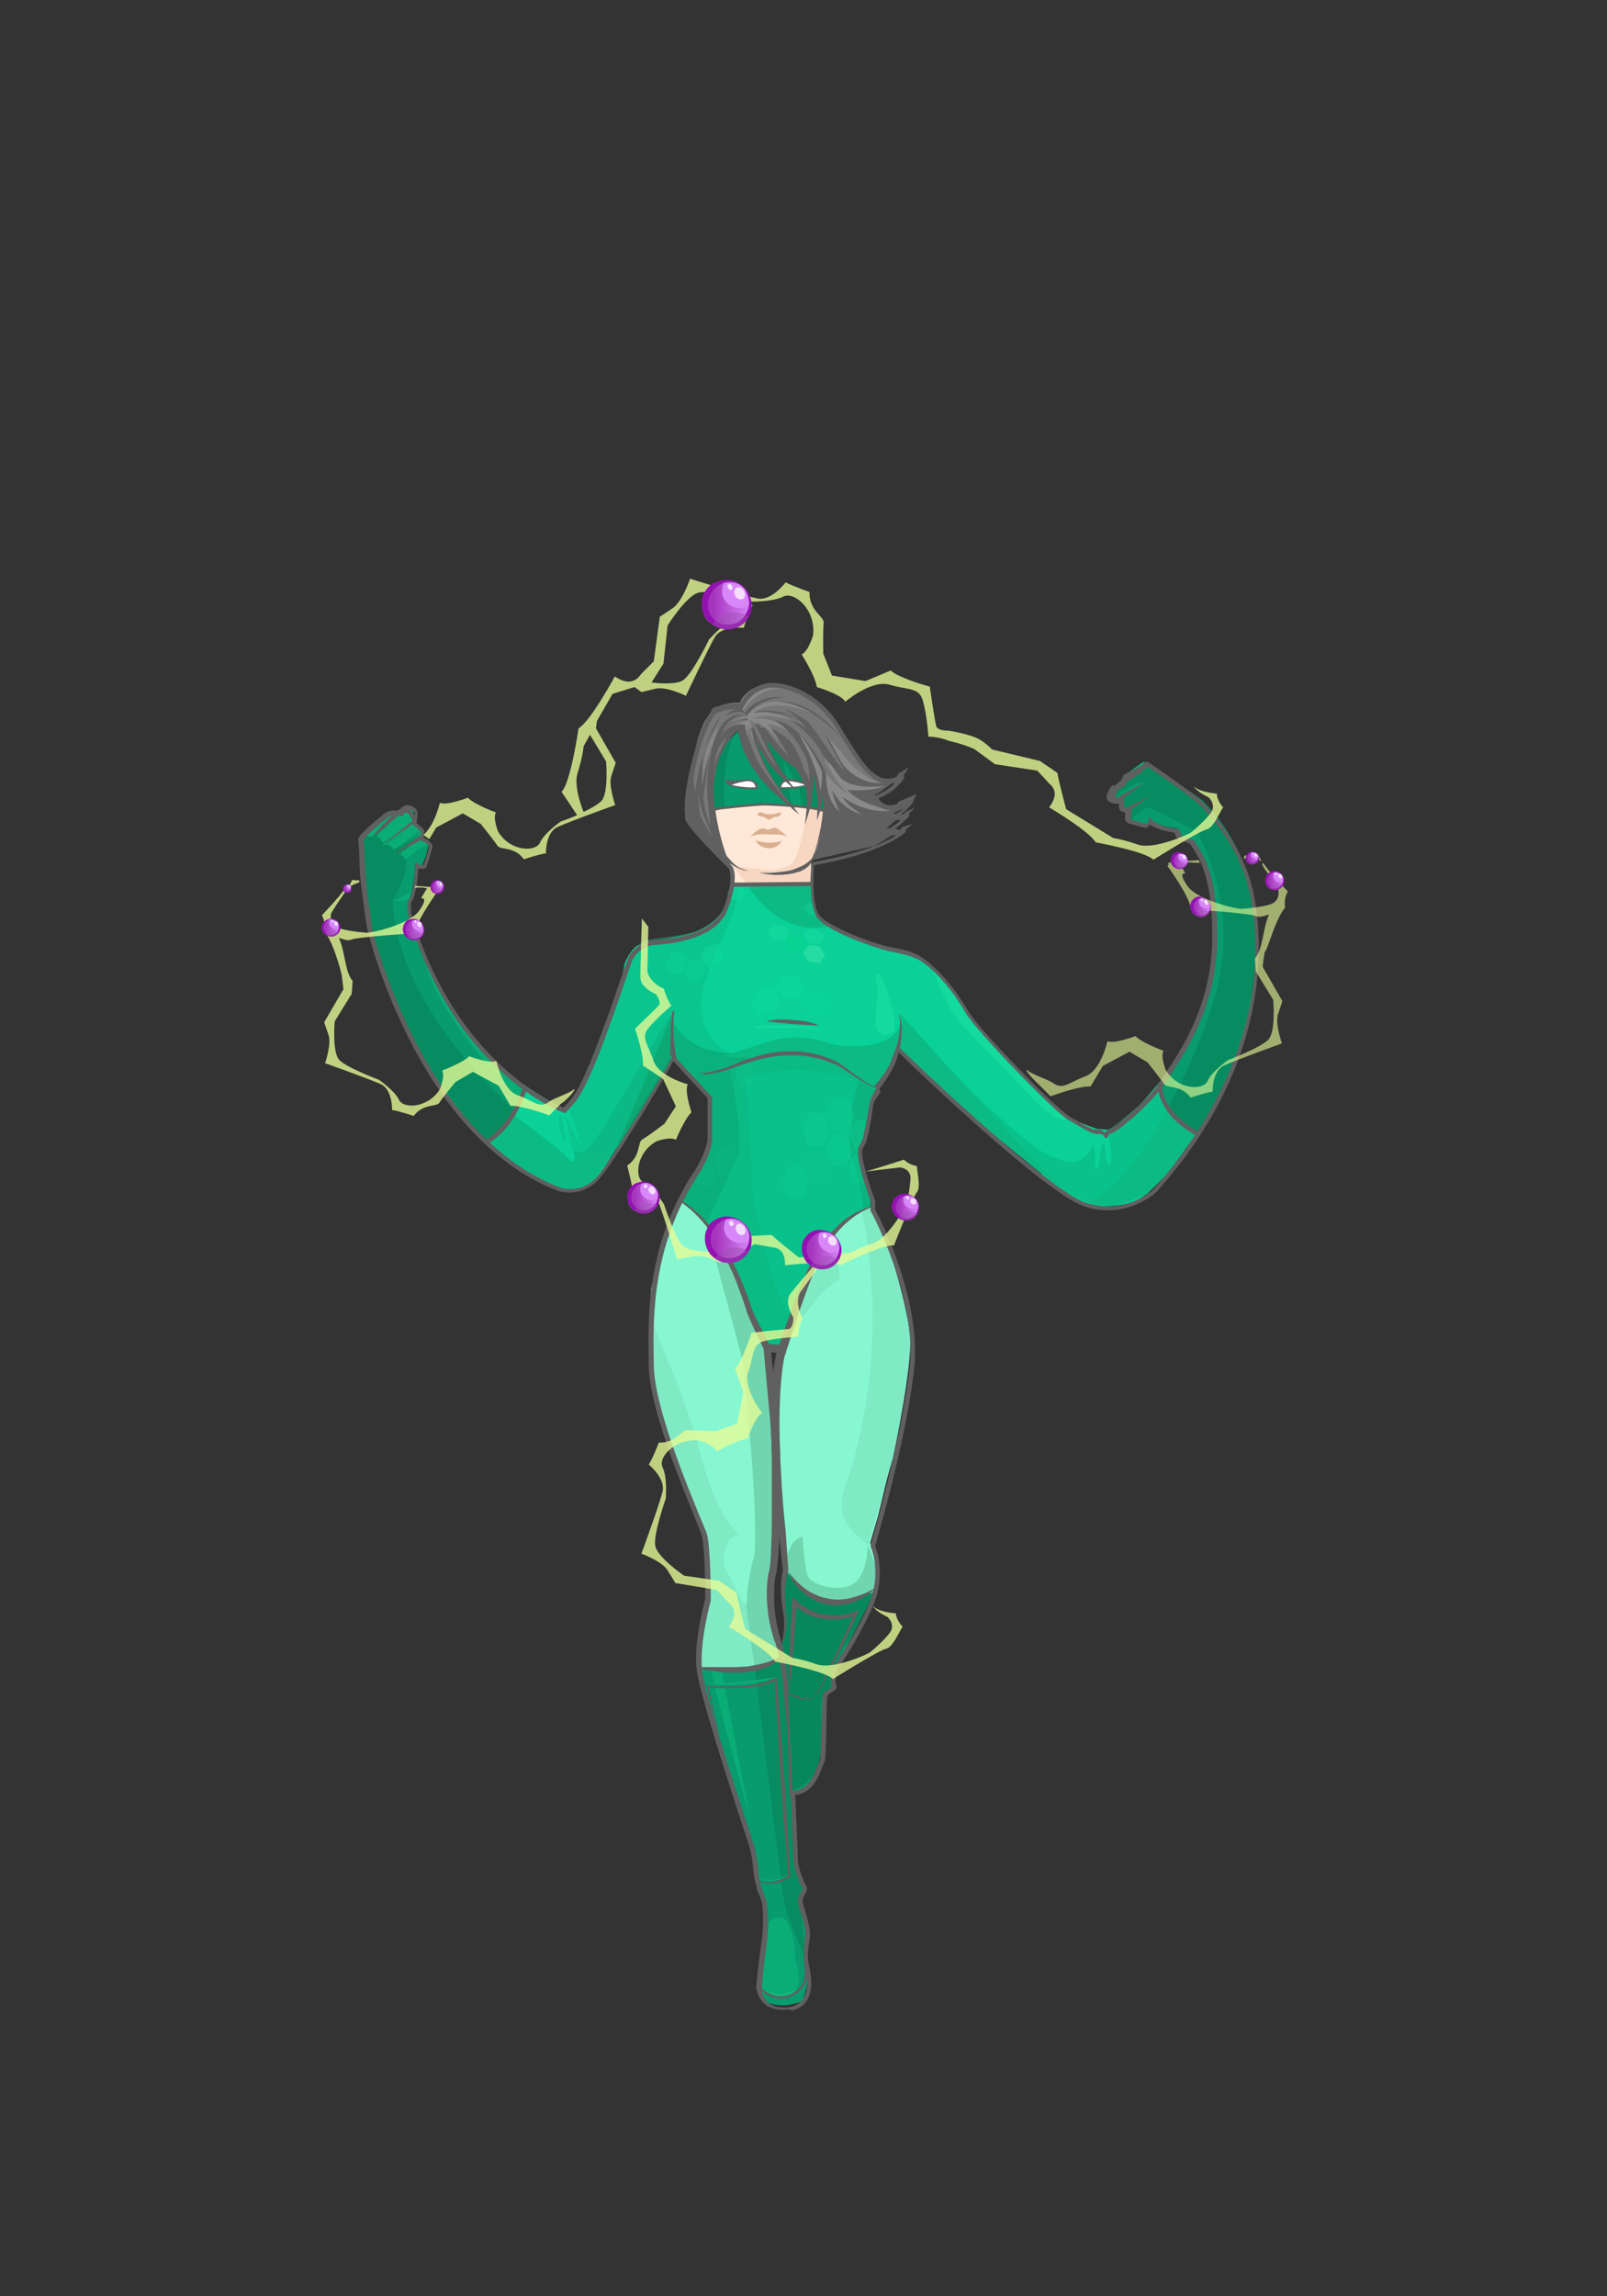 <?xml version="1.0" encoding="utf-8"?>
<!-- Generator: Adobe Illustrator 23.1.1, SVG Export Plug-In . SVG Version: 6.00 Build 0)  -->
<svg version="1.1" id="Capa_1" xmlns="http://www.w3.org/2000/svg" xmlns:xlink="http://www.w3.org/1999/xlink" x="0px" y="0px"
	 viewBox="0 0 350 500" style="enable-background:new 0 0 350 500;" xml:space="preserve">
<rect x="0" y="0" width="350" height="500" fill="#333333" stroke="none"/>
<style type="text/css">
	.st0{fill:#09D198;}
	.st1{fill:#FFE8D7;}
	.st2{fill:#DBAF91;}
	.st3{fill:#079B6D;}
	.st4{fill:#068C60;}
	.st5{fill:#606060;}
	.st6{fill:#0CBA84;}
	.st7{fill:#86F7D1;}
	.st8{fill:#FFFFFF;}
	.st9{fill:#0BAD77;}
	.st10{fill:#0D9B68;}
	.st11{fill:#F7D7C1;}
	.st12{fill:#0CAA75;}
	.st13{opacity:0.47;fill:#0CBA84;enable-background:new    ;}
	.st14{fill:#7FEAC3;}
	.st15{fill:#12DB9D;}
	.st16{fill:#70D6AF;}
	.st17{fill:#06875C;}
	.st18{opacity:0.42;fill:#0BAD77;enable-background:new    ;}
	.st19{fill:#19BF7F;}
	.st20{fill:#898989;}
	.st21{fill:#777777;}
	.st22{opacity:0.36;fill:#0BA873;enable-background:new    ;}
	.st23{opacity:0.43;fill:#12DB9D;enable-background:new    ;}
	.st24{opacity:0.22;fill:#12DB9D;enable-background:new    ;}
	.st25{opacity:0.79;fill:#12DB9D;enable-background:new    ;}
	.st26{opacity:0.54;fill:#12DB9D;enable-background:new    ;}
	.st27{opacity:0.15;fill:#12DB9D;enable-background:new    ;}
	.st28{opacity:0.32;fill:#12DB9D;enable-background:new    ;}
	.st29{opacity:0.16;fill:#12DB9D;enable-background:new    ;}
	.st30{opacity:0.79;fill:#2DE0A4;enable-background:new    ;}
	.st31{fill:#09D390;}
	.st32{opacity:0.35;fill:#12DB9D;enable-background:new    ;}
	.st33{opacity:0.1;fill:#12DB9D;enable-background:new    ;}
	.st34{opacity:0.18;fill:#12DB9D;enable-background:new    ;}
	.st35{opacity:0.25;fill:#12DB9D;enable-background:new    ;}
	.st36{opacity:0.19;fill:#12DB9D;enable-background:new    ;}
	.st37{opacity:0.21;fill:#12DB9D;enable-background:new    ;}
	.st38{opacity:0.78;}
	.st39{fill:#E8FC97;}
	.st40{fill:#D887F9;}
	.st41{fill:url(#SVGID_1_);}
	.st42{opacity:0.72;fill:#FFFFFF;enable-background:new    ;}
	.st43{fill:#9312B2;}
	.st44{opacity:0.43;fill:#9C4FAF;enable-background:new    ;}
	.st45{fill:url(#SVGID_2_);}
	.st46{fill:url(#SVGID_3_);}
	.st47{fill:url(#SVGID_4_);}
	.st48{opacity:0.78;fill:#E8FC97;enable-background:new    ;}
	.st49{fill:url(#SVGID_5_);}
	.st50{fill:url(#SVGID_6_);}
	.st51{fill:url(#SVGID_7_);}
	.st52{fill:url(#SVGID_8_);}
	.st53{fill:url(#SVGID_9_);}
	.st54{fill:url(#SVGID_10_);}
	.st55{fill:url(#SVGID_11_);}
	.st56{fill:url(#SVGID_12_);}
	.st57{fill:url(#SVGID_13_);}
</style>
<g>
	<g>
		<path class="st0" d="M135.7,247.5c0,0-5.5,9.7-7.1,10.4c-1.6,0.7-6,2.1-9.5-0.1c-3.6-2.2-8.6-4.9-11.2-7.6
			c-2.6-2.6-6.4-6.3-6.8-6.7s-5.7-7.5-6.1-8c-0.3-0.6-5.2-8.8-5.2-8.8l-3.4-6.7l-0.8-2.1l7.5-8.4c0,0,5.3,11.9,12.4,19.4
			s17.4,12.6,17.4,12.6l3-4.1l2.6-5.7l3.2,1.5L135.7,247.5z"/>
		<path class="st0" d="M226.8,256.1c0,0,5.8,5.4,9.2,6s9,1.1,12.8-1.4l4.7-4.4l5.2-7.2l4.9-7.6L269,230c0,0,3.4-10.9,3.4-11.5
			s0.8-7.2,0.8-7.2s0.2-11.9-1.1-13.2c-1.2-1.2-4.1-5-5.5-5.7c-1.4-0.6-3.2,0.6-3.1,1.1c0.2,0.5,1.1,14.5,1.1,14.5l-2,9.9l-3.5,7.6
			l-4.6,7.8c0,0-5,6-5.7,6.7c-0.6,0.8-4.6,4.1-5,4.6s-2.1,1.4-2.6,1.4l-2.4-0.2l-5.5-2.1l-4.7,6.1L226.8,256.1z"/>
		<path class="st1" d="M159.3,192.7c0,0,0.3-4-0.5-5s-2.7-6.4-3.4-11.8c0,0,0.3,0.3,1,0.3s8.2-1,10.4-1s6.6,0.5,6.6,0.5
			s4.2,0.3,6,0.9c0,0,0,5.9-2.7,10.8l-0.2,5.1L159.3,192.7z"/>
		<path class="st2" d="M163.2,182.2c0,0,0.8-0.3,2-0.5c0.9-0.1,0.8,0,3.1,0s2.4,0.2,3.2,0.5c0,0-1.7-1.6-2.5-1.9
			c-0.9-0.3-1.2,0.7-2.3,0.2h-0.1c-0.1-0.1-0.6-0.4-1.9,0.5C163.8,181.7,163.8,181.9,163.2,182.2z"/>
		<path class="st2" d="M164.6,183c0,0,1.5,0.5,3,0.5c1.4-0.1,2.4-0.2,2.6-0.5s-0.3,1.7-2.8,1.7C166,184.6,164.8,183.8,164.6,183z"/>
		<path class="st2" d="M164.9,177.3c0,0,0.4,0.5,1.1,0.5c0,0,0.6,0.1,1.2,0.6c0.4,0.3,0.9-0.2,1.2-0.4s1,0,1.5-0.5s0-0.6,0-0.6
			s-1.3,0.5-2.4,0.4c-1.1-0.1-0.9-0.1-1.5-0.4C165.2,176.8,164.9,177.3,164.9,177.3z"/>
		<path class="st3" d="M155.4,175.9c0,0-0.4-5.4,0.5-8.4s2.4-6,2.8-6.3s2.5-2.4,2.5-2.4l0.8,3l1.8,4.8l4.1,5.2l4.3,3.7
			c0,0-3.3-4.8-3.9-5.8c-0.6-1-2.9-4.8-3.7-7.3s-0.8-3.1-0.8-3.1s3.2,7.2,6.3,9.7l-1.3-3.2l-2.5-6.3l2,2.5l2.9,3.4l2.4,1.5
			c0,0,1.7,2.7,1.9,3.1s0.9,3.9,0.9,3.9s0.5-5.7,0.5-6.5s1,2.9,1,2.9l0.7,5.1l1.1-5.8c0,0,0.2,5.8-0.2,7c0,0-2.3-1.1-6.5-1.1
			l-4.1-0.3h-3.4l-7.6,0.8l-2.2,0.5L155.4,175.9z"/>
		<path class="st4" d="M174.9,175.7l-0.9-4.1c0,0-2.8-5.2-3.2-5.7c-0.5-0.6,1.8,9.7,1.8,9.7s-4.7-3.9-6.5-8.1
			c-1.8-4.2-2.3-8.2-2.3-8.2l4.4,0.3l6.7,4.2l4,4.2c0,0,0.8,6,0.8,6.3s0.9,2.8,0.9,2.8L174.9,175.7z"/>
		<path class="st5" d="M158.5,188.2c0,0-8.9-8.3-9.3-10.9s0.6-12.8,6-23.1c0,0,4.3-0.8,5.4-0.7c1.1,0.2,3.1-4.2,5.4-4.3
			s5.8,0.3,5.8,0.3s6,1.6,9.5,7.1s5.3,8.4,5.7,9.3c0.4,0.8,1.4,2.4,3.7,3.4s5.2-0.1,5.2-0.1s-4.2,3.5-5.1,3.7s0.3,1.5,0.3,1.5
			s1,1.5,3.1,1.1c2.1-0.3,3.6-0.5,3.6-0.5l-3.3,2.2c0,0,2.4-0.2,2,0.2s-3.4,2.9-3.4,2.9s2.8,0.1,2.7,0.5c-0.2,0.4-5.4,3.4-5.4,3.4
			l-13.6,3.1c0,0,2.7-5.1,2.9-11.8V170l-1,4.7c0,0-0.5-4.1-0.9-5.7c-0.4-1.5-0.8-1.1-0.8-1.1l-0.5,5.7c0,0-1.2-6-2.8-7
			c-1.6-1.1-6.3-5-7.3-7.4c0,0,1.1,5.2,4.6,10.1c0,0-5-4-7-10.3c0,0,1.1,7.3,8.4,16.3c0,0-9.4-6.6-10.9-16.7c0,0-4.2,2.1-5.6,9.8
			c-1.4,7.7,1.9,16.7,2.4,18.2S158.5,188.2,158.5,188.2z"/>
		<path class="st0" d="M170.5,293.8H167l-3.9-8.6l-4.5-11.8l-4.8-6.8c0,0-4-4.7-5.8-5.3c0,0,2.4-4.5,3.4-6.1s2.2-4,2.6-5.8
			c0.5-1.8,0.3-5.4,0.3-5.4v-5.4l-8-8.7c0,0-4.4,9.1-7.1,12.2c0,0-4,6.1-11.6,11.5l-4.7,0.5l-3.8-5.7c0,0,6.8,0.2,7.7-0.3
			c0.9-0.5,3.9-2.5,3.9-3.8s-0.2-7-3.1-10.8l2.3-4.8c0,0,3.6-8.4,4.4-10.9c0.8-2.5,1.6-7.2,1.7-7.8s1.7-3.8,3.1-4.2s4.5-1,4.5-1
			l4.8-1c0,0,7.9-1.3,10-7.5l1-3.5l17.2-0.1c0,0,0.1,4.6,1.3,6.2s7.2,5.5,12.3,6.7s8.8,1.8,9.4,2.7c0.7,0.9,4.3,2.9,4.3,2.9
			l8.1,11.5l6.4,7l3.4,4.1c0,0,16.7,13.4,16.5,16.4s-5.5,8.3,2.9,12.8l-13.3-6.6c0,0-23.9-19-32-28.1c0,0-6.6,11-6.7,12.2
			c-0.1,1.1-0.8,7-1.6,8.3s-0.5,2.9-0.5,2.9l1.4,6.3c0,0,1.5,3.6,1,5.2c0,0-8.5,1.5-13.6,15.4S170.5,293.8,170.5,293.8z"/>
		<path class="st6" d="M112.3,241.9c-0.3,0.4,7.8,6.3,10.6,7.9c4.6,2.7,5.7,0.4,11.5-9.1c1.7-2.8,9.9-17.5,12.1-20
			c0,0-0.7,6.1,0,9.2c0,0-6.5,14.5-12.3,20.3l-5.5,7.7l-6,1.4l-8.9-4.4l-7.6-5.9L112.3,241.9z"/>
		<path class="st3" d="M90.9,204.3c0,0,5,17.7,23.1,32.2c0.9,0.7-4.6,10.7-8,11.8c0,0-1.6-1.4-2.9-2.4c0,0-9.6-11.8-14.5-21.3
			S80,200,80,200s-1.2-11.5-1.2-14.6c0-2.5-0.3-3.2-0.3-3.2l5.6-5.1c0,0,1.7-0.4,2.3-0.2c0.7,0.2,0.9-1,1.2-1.2s1.4-0.3,1.4-0.3
			s1,0.2,1,0.8c0.1,0.6,0.2,2,0.1,2.2s0.3,1.3,0.3,1.3l1.6,0.9l-0.5,1.7c0,0,1.9,1,1.9,1.4s-0.5,2-0.5,2.2s-1,2.7-1,2.7
			s-1.4-0.3-1.5-0.5c0-0.2-0.1,2.2-0.1,2.2s-0.5,3.6-0.6,4s-0.8,2-0.8,2.3c-0.1,0.4,0,1.9,0,1.9S89.6,202.5,90.9,204.3z"/>
		<path class="st7" d="M151.9,363c0,0,5,0.9,7.8,0.8s9.9-1.5,10.4-3s-1.3-5.7-1.3-5.7s-1.1-7.2-0.9-8.9s0.9-6.2,0.9-6.2l0.3-7.5
			c0,0,0.1-23.6-0.5-25.8c-0.6-2.2-1.8-12.8-1.8-12.8l-3.2-7.7l-2.3-6.3c0,0-6.2-14.8-13.5-18.5l-3.2,7.6l-2.8,11.7l-0.3,18.2
			l2.1,8.1l6.4,19.5l3.1,6.7c0,0,0.6,3.8,0.6,4.1s0.2,10.2,0.2,10.6s-0.8,4.6-0.9,5.3s-0.9,4.4-0.9,4.9S151.9,363,151.9,363z"/>
		<path class="st8" d="M159.1,171c0,0,2.4-1.2,3.5-1.1s1.8,0.6,1.8,0.6s0.6,1.1,0.5,1.1S161.6,171.8,159.1,171z"/>
		<path class="st8" d="M175.7,171c0,0-2.4-1.2-3.5-1.1s-1.8,0.6-1.8,0.6s-0.6,1.1-0.5,1.1S173.2,171.8,175.7,171z"/>
		<path class="st7" d="M189.9,346.5c0,0-5.4,4-10.9,1.7s-7.2-4.7-8-6.6c-0.8-1.8-0.2-8.1-0.9-10.7c-0.8-2.6-1.1-28.7-1.1-28.7
			l0.8-6.9c0,0,5-14.9,6-17s5.6-12.9,13.6-15.4l3.6,7c0,0,5,15,5,20.9c0,6-1.1,12.8-1.1,12.8l-2.6,13.8l-3.1,12.8l-1.7,5.8
			C189.8,336.1,191.6,340.3,189.9,346.5z"/>
		<path class="st3" d="M273.1,211.3c0,0-0.5,12-4.5,20.5c-1.3,2.7-3.2,8.8-8,15c0,0-8.8-4.4-7.6-11.5c0,0,13.4-13.4,11.2-39.5
			c-0.2-2-1.9-13.3-7.5-13.7l-0.2-1.7c0,0-5.2-0.4-6.3-2.5c0,0,0.4,1.1-0.1,1.4s-3.2-0.5-3.2-0.5s-0.9-0.1-1-0.7s-0.1-1.6-0.1-1.6
			s-1.4-0.1-1.5-0.6c-0.1-0.6-0.1-1.1-0.1-1.1s-2.5,0.4-2.6-1s1.6-2.6,1.6-2.6l1.4-0.8l0.4-1.4c0,0,3.2-1.9,3.9-2.5
			c0.6-0.6,1.3-0.2,1.3-0.2l3.4,2.2c0,0,8.2,5.6,8.6,6.1s2.7,3.3,2.7,3.3l5.4,9.3l3.4,13.1C273.5,200.2,273.4,210.8,273.1,211.3z"/>
		<path class="st3" d="M171.6,436.6c0,0-6.7,0.7-6.7-3.7s2.5-13,1.9-15.8s-1.9-5.6-1.9-5.6l-0.7-6.8c0,0-0.8-3.1-1-3.6
			s-5-15.8-5-16.2s-4.6-15.8-4.8-16.2s-1.4-5.8-1.4-5.8s7.5,0.9,9.9,0.6s8.4-2.8,8.4-2.8l1.1,3.7l0.3,6.7l0.7,20.2l0.3,13.5
			c0,0,0.7,1.9,1.4,3.7s1,2.6,0.5,3.7s-0.7,2.8-0.5,3.1s1.5,4.8,1.5,4.8s-0.5,4.2-0.5,5.2c0,0.9,0.1,2.8,0.7,3.8s-0.7,6.3-1.1,6.7
			C174.4,436,171.6,436.6,171.6,436.6z"/>
		<path class="st3" d="M172,389.9c0,0,2.4,0.5,3.8-0.9s3-7.3,3-7.7s0.6-8.3,0.6-8.3s-0.2-3.7,0.2-4.2c0.5-0.6,1.7-1.5,1.7-1.8
			s0-3.4,0-3.4s2.8-4.4,2.9-4.7s5.7-10.6,5.7-11.5s0.5-2.1,0.5-2.1s-1.4,3.3-7.1,3.8s-11.6-5.1-12.1-7.5c0,0-0.7,2-0.5,6.3
			c0.2,4.2,0.9,6.7-0.5,10.7l1.1,10.1L172,389.9z"/>
		<path class="st4" d="M112.3,241.9c0,0-25.9-21.8-26.8-45.9c0,0,2.9-4.1,3-8.7c0,0-1.1,0.8-2.4-1.2s-3.4-3.6-3.4-3.6l-4.1-0.3
			l0.4,12.1c0,0,1.7,11.2,6.6,23.8s20.5,31,20.5,31S109.4,246.1,112.3,241.9z"/>
		<path class="st9" d="M78.6,182.1c0,0,1.6,0.4,2.5,0.2c0,0-0.1,1.7,1.6,1.5s-0.4,1.3,3.1,2.4c0.4,0.1,0.7,0.6,1,0.8
			c1.4,0.8,0.9,0.7,2.9-1c1.2-1.1,4-2.5,4-2.5l-1.9-1.4c0,0,0.7-1.3,0-1.8s-1.8-1.5-1.8-1.5s-0.1-1.6-0.7-2s-1.1-0.6-2-0.3
			c-0.8,0.3-1.8-0.1-2.5,0.1C84.2,177,78.6,182.1,78.6,182.1z"/>
		<path class="st9" d="M245.7,178.1l4.3-2.4c0,0,1.8-1.8,1.6-2.3s-1.6-0.5-1-1.6s-0.2-3.4-0.8-3.9c-0.6-0.4-0.7-2.1-0.7-2.1
			l-4.4,3.2l-0.4,1.4l-1.9,1.5v1.7l1.9,0.5l-0.2,1.8l1.5,0.6L245.7,178.1z"/>
		<path class="st9" d="M89.4,194c0,0-1.6,1.9-4,2c0,0,3.3,0.5,3.9-0.5L89.4,194z"/>
		<path class="st9" d="M113.3,239.4c0,0-20.3-19.6-21.1-32.7c0,0,4.4,16.4,21.7,29.8C113.9,236.5,114.1,236.5,113.3,239.4z"/>
		<path class="st10" d="M146.4,220.8c0,0-9.9,24.5-12.8,30.2c0,0,9.6-13,12.7-21C146.3,229.9,145.6,224.2,146.4,220.8z"/>
		<path class="st6" d="M162.6,192.5l14,0.1c0,0-0.3,6.6,3.9,9.1C180.5,201.6,170.4,204.9,162.6,192.5z"/>
		<path class="st11" d="M162.6,192.5l-3.1-4.1c0,0,3.9,2.4,10.2,1.8c0,0,5.2-0.6,7-2.8l-0.2,5.1H162.6z"/>
		<path class="st11" d="M159.5,188.4c0,0,7.9,1.5,9.9,0.9s3.2-0.5,4.2-3.3c1-2.9,1.8-6.5,2.1-10.2l3.8,0.8c0,0-0.8,8.3-3.2,10.9
			c-2.4,2.6-3,3.3-3.7,3.3s-6.4,0.1-7,0.1S159.5,188.4,159.5,188.4z"/>
		<path class="st4" d="M157.9,176c0,0-1.1-8.6,1.8-15.6c0,0-5.4,4.3-4.1,16.1L157.9,176z"/>
		<path class="st4" d="M254.4,241.3c0,0,9.5-17.1,11.6-30.6c2.4-15.5-4.4-28.1-5.5-29.8l-10.4-5.2c0,0,0.9-0.7,0.6-1.8
			c-0.3-1.1,0-1.2-0.4-2.3c-0.2-0.6-0.7-0.9-0.4-2.4c0.1-0.6-0.7-1.6-0.7-2c0-1.3,0.1-1.4,0.1-1.4l12.8,8.8c0,0,11.6,10.1,11.6,29.1
			c0,24.8-13,43.2-13,43.2S256.5,244.6,254.4,241.3z"/>
		<path class="st12" d="M146.3,221.7c0,0,2.9,9.9,19.2,7.1c0,0,3.8-0.9,7.2,0.3c0,0-10.4,1.2-13.8,3.3c0,0,3,13.7,1.8,19.5l-7,14.7
			c0,0-0.3-1.7-5.8-5.3c0,0,5.4-8.1,6.1-11.9c0.8-4.4,0.3-10.8,0.3-10.8l-8-8.7V221.7z"/>
		<path class="st13" d="M172.8,286.8c-1.1,0-4.8-8.3-5.5-11.7c-0.7-3.4-3.9-13.8-3.7-19.3c0.2-5.5-1.2-23.5-2.1-24.4
			c-0.9-0.9-10.7-4.7-8.4-15.8c1.6-7.6,8.8-18.7,7.8-22.9l-1.6-0.1c0,0-1.2,8.6-7.4,10.2c-6.2,1.6-11.4,1.3-12.8,2.9
			c-2.5,2.7-3,5.6-3.2,6.3s-9.4,24.7-9.4,24.7l-3.7,4.9c0,0,1.8,8.3,1.9,8.8c0.2,0.7,1.2,0.3,1.2,0.7c0.1,2.6,8.1-0.9,8.1-0.9
			l12.3-20.3l8,8.7c0,0,0.8,7.1-0.3,10.8s-6.1,11.9-6.1,11.9s5.6,2.8,9.1,9.6c3.4,6.9,8,17.9,8,17.9l1.9,4.9h3.6L172.8,286.8z"/>
		<path class="st6" d="M157.7,229.9c0,0,4.9-1.6,9.7-3.1c5-1.5,9.5-0.9,12.9,0.3s15.3,1.6,15.9-4.9c0,0,1.9,5.2-5.1,14.4
			c-1,1.4-9.7-9.6-21.8-7C162.6,231.1,157.7,229.9,157.7,229.9z"/>
		<path class="st13" d="M159.1,235.9c0,0,14-7.2,31.8,1.1c0,0-8.4-6.5-12.2-7.3c-1.5-0.3-8.4-1.4-17.1,1.7
			C157.1,233,159.1,235.9,159.1,235.9z"/>
		<path class="st6" d="M189.6,262.9c0,0-0.2-2.4-1-5.2c-0.8-2.8-2.3-5.7-0.3-11.5c2-5.7,2.3-9.6,2.3-9.6l-3.3-2.1c0,0-2,5.5-1.7,8.3
			c0.2,2.8-1.1,6.4-0.2,8.7s3,10.8,2.5,12.2L189.6,262.9z"/>
		<path class="st14" d="M169.3,297.5c0,0,5.2-13.8,13.5-19c0,0-0.3-6-0.6-9c-0.3-2.8-2.1,1.4-2.1,1.4s-4.6,8.3-6.1,12.8
			C172.4,288.3,169.3,297.5,169.3,297.5z"/>
		<path class="st15" d="M191.5,224.9c-1.9-1.6,0.2-7.1-0.6-11.4c0,0-0.5-1.6,0.3-1.6c1,0,2.9,6.4,3.4,8.8c0.2,1.3,0.6,3.2-0.1,4
			C193.8,225.2,192.4,225.7,191.5,224.9z"/>
		<path class="st15" d="M177,223.7c-0.9-0.2-6.9-0.5-10.7-0.4c-2.7,0.1-1.8,0.8-0.4,0.6s6.5-0.1,9,0
			C177.4,224,180.3,224.2,177,223.7z"/>
		<path class="st14" d="M187.7,263.7c0,0,7.1,28.7-3.4,59.4c0,0-1.8,4.1-0.5,7.3s3.5,4.1,5.2,6.1l5.5-19.1c0,0,4.3-19.9,3.7-26.6
			s-4.9-19.1-5-20.9l-3.6-7L187.7,263.7z"/>
		<path class="st16" d="M171.1,341.6c0,0,0-6.1,3.7-7c0,0,0.3,5.2,0.9,8c0.6,2.8,7.6,4.3,10.4,2.1c2.8-2.1,2.9-8.1,2.9-8.1
			s1.9,3.9,1.8,6.3c-0.1,2.7-1,4.6-1,4.6s-5.9,0.9-8.7,1.8S171.4,343.1,171.1,341.6z"/>
		<path class="st17" d="M172,389.9c0,0,5.8-0.3,6.8-8.6c0.7-6.7-1-10.7,0.8-12.5c2.9-2.9,0.6-2.6,1.7-5.3c1.1-2.7,7.4-12.2,8.8-16.8
			c0,0-13.5,6.1-19-5.2c0,0-1,2.8-0.5,6.3s0.3,9.2-0.6,12.2C170.1,360,173.5,381.1,172,389.9z"/>
		<path class="st14" d="M164.1,335.6c0,0-6.5,0.4-11.6-19.1c-4.6-17.7-11-26.3-10.7-32.1c0.3-5.8-3.1,16.2,5.8,35.2
			c8.9,19,5.6,13.6,5.6,13.6s1.7,9.4,0.8,14.7c-0.9,5.3-2.1,15.1-2.1,15.1s7.3,1.5,12.5,0.3c6.1-1.4,0.9-10.4,0.9-10.4L164.1,335.6z
			"/>
		<path class="st16" d="M153.8,266.6l7.9,29.4c0,0,4,35.8,2.4,43.4c0,0-2.1,5.2-1.8,8.3c0.3,3.1,2.1,15.6,2.1,15.6l5.8-2.5
			c0,0-2-10.3-2.1-12.5s1.2-10.4,1.2-10.4V322c0,0-1.6-23.6-2.3-28.2l-5.5-14C161.5,279.8,158.1,270.6,153.8,266.6z"/>
		<path class="st7" d="M158.6,335.6c0,0-2.1,3.7-0.3,6.7s4.4,9.3,4.4,6.3c0-3.1,0.8-7,1.4-9.2c0.6-2.1,0.2-5.2,0.2-5.2
			C161.3,333.9,159.8,334.2,158.6,335.6z"/>
		<path class="st4" d="M164.4,363.3l5.8,46.8c0,0,0.6,4.6,1.2,6.4c0.6,1.8,3.7,8.8,4.4,12.5c0,0-1.7-13.8-1.3-16.9
			c0.5-3.1-0.5-3.7-0.5-3.7l-1.1-9.7l-0.6-7.5c0,0-0.9-24.8-2.2-30.5L164.4,363.3z"/>
		<path class="st9" d="M166.6,422.1c0.2-1.4,0-4.6,3.2-4.6s3.4,8.9,3.4,8.9s2.1,6-0.5,7.6c-2.5,1.6-7.6,0.2-7.9-1.1
			C164.6,431.6,166.6,422.1,166.6,422.1z"/>
		<path class="st18" d="M156.3,233.3c0,0,11.9-4.7,16.4-4.2s7.6,0.5,11.6,3.4s6.5,4.5,6.5,4.5l-1.6,3.2c0,0-1.1,7-2.3,9.7
			c0,0,0.4,5.5,1.6,7.7c1.3,2.2,1,4.3,1,5.2c0,0-10.2,1.3-16.7,24l-2.3,7H167l-3.9-8.6l-3.2-9.4c0,0-5.3-11.5-11.9-14.5
			c0,0,4.9-8.2,5.5-9.7s1.1-4.4,1.1-4.4l-0.1-8.6l-5.2-5.8C149.1,232.8,151.4,234.2,156.3,233.3z"/>
		<path class="st9" d="M165.9,409.2c0,0,1.8,1.1,5.2-0.5c0,0,0.5-0.3,0.1-0.3c0,0-2.7,1.5-5.2,0.7
			C165.9,409.1,165.7,409.1,165.9,409.2z"/>
		<path class="st9" d="M153.9,366.7c0,0,10.2,0.8,15.1-1.5C168.9,365.2,159.5,366.7,153.9,366.7z"/>
		<path class="st19" d="M166.8,433.4c0,0,1.1,1,2.8,1.1c0,0,2.7,0.1,3.6-1.3c0,0-1.6,1.1-3.4,1C168.3,434.2,167.7,433.8,166.8,433.4
			z"/>
		<path class="st9" d="M155.8,367.7c-0.1,0.3,7.7,28.8,7.7,28.8l-5.6-28.9L155.8,367.7z"/>
		<polygon class="st9" points="157.7,366.8 157.3,363.7 154.8,363.5 155.6,366.8 		"/>
		<path class="st20" d="M178.4,157.7c0.6,0.6,3.1,4.9,4.7,8c1.6,3.1,8.9,8.1,14.6,1.7c0,0-6.1,7.2-12-4.2
			C179.7,151.7,178.4,157.7,178.4,157.7z"/>
		<path class="st20" d="M180,170.6c0,0,0.4,4.3,2.8,6c0,0-1.5-3.1-1.5-4.5c0,0,1.8,4.1,6.4,5.2c0,0-3.3-1.9-4.2-3.8
			c0,0,4.8,3.8,10.5,3c0,0-7.3-1.6-9.4-4.5c0,0,5,0.5,8.2-0.9c0,0-7.6,1.2-10-2.1s-3.2-4.4-3.2-4.4L180,170.6z"/>
		<path class="st21" d="M164.2,159c0,0,3.5-1.1,5.4,0.5c0.5,0.4,4.7,2.6,7.4,8.7c0,0-2.8-8.2-8.3-11.4c0,0,5.8,0,11.4,11.9
			c0,0,2.3,3,4.6,4.1c0,0-3.1-2.8-5-7.3c-1.8-4.6-6-10.2-9.4-11.3c0,0,5,0.9,12.8,9.4c0,0,7.2,10.2,12.8,5.8c0,0-5.9,3.4-12.1-8.3
			c0,0-12.3-21.6-22.5-7.4L164.2,159z"/>
		<path class="st21" d="M164.2,159c0,0-2.7-3-6.3,0.2c0,0-3.9,3-3.9,12.5c0,0,0.1,3.4,0.8,8.4c0,0-2.8-5.7-1.6-16.1
			c0,0-1.3,4.4-1.8,8.4c0,0-1.7-7.8,2.1-15.4l1.9-2.8c0,0,3.5-1.6,5.9-1.1L164.2,159z"/>
		<path class="st5" d="M162.4,155.6c0,0-2.1-0.5-4.1,1.1c-2.1,1.6-3.6,5.8-4,12c0,0,1.4-13.2,8.8-11.9L162.4,155.6z"/>
		<path class="st5" d="M162.7,155.9c0,0,1.7-3.7,8-4c0,0-4.9-1.2-8.5,3.3L162.7,155.9z"/>
		<path class="st5" d="M162.9,156.8c0,0,6.1-4.4,13.8,1.8c0,0-6.2-6.1-14.3-3L162.9,156.8z"/>
		<path class="st5" d="M161.9,154.7c0,0-3.9-1.5-8.5,2.3c0,0,3.7-4.1,7.3-3.4L161.9,154.7z"/>
		<path class="st5" d="M162.3,155.5l-0.7-1.3c0,0-1.3-0.5-3.8,1.8C157.9,156,160.7,154.2,162.3,155.5z"/>
		<path class="st5" d="M153.6,162.8c-0.2,0.4,1.4-5,3.3-6.6C156.9,156.3,154.5,160.3,153.6,162.8z"/>
		<path class="st21" d="M154.9,181.7c0.3,0.3-2.6-5.4-2.9-9.3c0,0,0.2,4.5,0.6,5.4S154.4,181.2,154.9,181.7z"/>
		<path class="st5" d="M153.1,174.9c0-0.3,0.8-9.3,2.5-12.7c0,0-2.1,4.4-2.8,10.1L153.1,174.9z"/>
		<path class="st21" d="M162.6,157.6c-0.6,0.1,0.6,4.5,2.4,8c1.8,3.6,7.9,10.6,7.9,10.6s-5.6-7.1-7.3-11.4c-1.7-4.2-2.2-6-1.7-6.5
			C164.3,157.9,162.6,157.6,162.6,157.6z"/>
		<path class="st21" d="M162.3,155.5c0,0-3.7,0.5-4.9,3.7c0,0,2.2-2.9,5.3-2.8L162.3,155.5z"/>
		<path class="st5" d="M180.7,166.6c-0.3-0.2-4.2-8.7-10.8-10.6c0,0,4.6,0.5,7.6,4.6C180.5,164.6,180.7,166.6,180.7,166.6z"/>
		<path class="st5" d="M170,152.7c0,0,6.8-0.5,13.2,8C183.1,160.7,177.3,153.6,170,152.7z"/>
		<path class="st21" d="M164.2,159c0,0,3.7,7.3,6.7,10.6c0,0-5.3-8-5.7-11.2C164.6,155.2,164.2,159,164.2,159z"/>
		<path class="st21" d="M172.5,165.9c0.2,0.2-5-9.4-6.3-7.3C166.2,158.5,171.4,164.9,172.5,165.9z"/>
		<path class="st21" d="M176.4,173.9c0,0-0.8-10.4-6.3-14.5l3,2.1c0,0,3.4,3.6,3.4,7.1C176.6,171.1,176.7,172.5,176.4,173.9z"/>
		<path class="st21" d="M158.3,160.6c0.2-0.2-2.4,3.4-2.6,8.6C155.7,169.2,154.9,163.1,158.3,160.6z"/>
		<path class="st20" d="M152.9,170.4c0,0,0-8.4,3.7-11.9C156.7,158.4,153.1,165.9,152.9,170.4z"/>
		<path class="st20" d="M162.6,155.9c0,0,1.7-1.1,4.7-0.8s6.8,2.5,6.8,2.5s-7.3-3.5-11-0.5L162.6,155.9z"/>
		<path class="st20" d="M162.6,155.9c0,0,1.2-1.6,3.8-2.7c2.6-1.1,7,0.2,10.6,2.1c0,0-9.6-4.2-13.2,0.5L162.6,155.9z"/>
		<path class="st20" d="M176,163.6c0,0,3.2,6.7,2.7,11.3c0,0,0.9-5.2,0.3-6.9c-0.6-1.7-3.6-7-5-8.2L176,163.6z"/>
		<path class="st21" d="M183.9,167.9c-1.7-1.5-7.8-11.6-9.7-12.4s4.2,2.2,4.2,2.2L183.9,167.9z"/>
		<path class="st20" d="M164.4,156.5c0,0,4.6-0.6,7,2.7c0,0-3.4-2.6-8-1.3l-0.5-1.4H164.4z"/>
		<path class="st20" d="M161.9,154.7c0,0,2.9-5.3,8.9-4.8c0,0-5-1.8-7.9,0.8s-1.3,3.4-1.3,3.4L161.9,154.7z"/>
		<path class="st20" d="M163.9,159c0,0,0,2,0.6,3.6c0,0-1.6-4.3-1.5-5.7C163.1,155.4,163.9,159,163.9,159z"/>
		<path class="st20" d="M162.8,156.4c0,0-1.9,0.1-2.9,0.8c0,0,0.6-0.9,2.7-1.2L162.8,156.4z"/>
		<path class="st5" d="M165.4,159.6c0,0-0.9-1.9-1-2.1c-0.1-0.2,1.1,0.4,1.7,1s1.2,1.9,1,1.9S165.4,159.6,165.4,159.6z"/>
		<path class="st20" d="M164.7,157.4c0,0,2.3,0.9,3.6,2.4c0,0,1.2,1.5,1.7,1.9c0,0-2.6-4.1-3.2-4.4
			C166.2,157,164.7,157.4,164.7,157.4z"/>
		<path class="st20" d="M163.2,157.4c0,0-0.5,1.8-0.3,3.3c0,0-0.7-2.4-0.6-2.9c0,0-1-0.3-2.1,0s2.4-1,3.2-0.9
			S163.2,157.4,163.2,157.4z"/>
		<path class="st21" d="M163.8,158.7c0,0-0.4-1.5-0.5-1.8s1.1,0.6,1.1,0.6l0.5,1.4L163.8,158.7z"/>
		<path class="st21" d="M167.4,159c0,0-2.3-1.8-2.8-1.9l2.1,2.2L167.4,159z"/>
		<path class="st5" d="M172.4,176c0,0,1.3,1.1,1.7,1.4c0,0-0.8-1.1-1.1-1.4c-0.3-0.3-0.6-0.5-0.6-0.5L172.4,176"/>
		<path class="st4" d="M250.2,175.7c0,0-3.8,1.7-3.3,2.8l-1.3-0.3l-0.2-1.8l-0.6-0.1l-0.5-0.5l-0.2-0.9l-1.6-1.2l-0.2-2.2l2.1-1.1
			l0.4-1.4l5.2-2.7l1.7,3.2l0.9,4.9L250.2,175.7z"/>
		<path class="st0" d="M122.8,241.6l0.9-0.6c0,0,2.6,6.9,2.6,8.3c0,0-2.6-5.5-2.9-5.9s0,3.4,0,3.4l-1.7-1.9L122.8,241.6z"/>
		<path class="st0" d="M124.7,250.4c0,0,0.9,1.2,0.2,2.4c-0.4,0.6-1-0.6-2.6-2s-10.3-8-10.3-8l1.3-2l4.1,0.2L124.7,250.4z"/>
		<path class="st13" d="M122.9,248.7c0.9,1.3-0.5-5.4-0.7-5.8s-0.5,0.5-0.5,1.3S122.3,247.7,122.9,248.7z"/>
		<path class="st22" d="M202.6,228.7c0.9,0.9,19.5,20,25.7,22.8s7,1.1,8.5-0.2s0.8-3.3,1.5-1.3c0.6,2-0.3,5.2,0.6,4.5
			s0.7-5.7,1.4-5.5s0.5,6.2,1.4,4.4s-0.5-7.2-0.5-7.2s9.7-7.4,10.8-9.1l2.4,4.2c0,0-6.3,15.9-7,16.6s-8.9,4.6-8.9,4.6
			s-7.8-2.5-14.2-8.9L202.6,228.7z"/>
		<path class="st6" d="M254.4,241.3c0,0-9.5,17.9-17.5,20.4c0,0,2.3,1.6,5.8,0.8c3.6-0.8,7-2.4,7-2.4l4.8-4.7l6.1-8.6
			C260.6,246.8,255.4,243.7,254.4,241.3z"/>
		<path class="st6" d="M195.9,228.1c0,0,0.8-3.5,0.3-7.2c0,0,33,36.9,37.5,39.6c0,0-23.1-17.3-28.3-22.9L195.9,228.1z"/>
		<path class="st15" d="M208.7,222.1c0.6,1.1,13,13.6,15.7,16.5c2.7,3,6.2,5.7,5.7,4c-0.4-1.7-9.4-11.2-13-14.7
			c-2.9-2.8-8.9-9.6-9.7-8.6C206.8,220.2,208.2,221.2,208.7,222.1z"/>
		<path class="st3" d="M242.5,173.6c0,0,6.1-4.5,6.7-3l-5.5,3.4L242.5,173.6z"/>
		<path class="st15" d="M202.4,209.9c0.6,0.9,4,9.3,5.2,10.8s17.7,18.7,17.7,18.7l4.7,4c0,0,2.2,1.1,2.4-0.1l-8.3-8l-8.7-8.9
			l-4.6-5.5l-2.5-4.6L202.4,209.9z"/>
		<path class="st4" d="M86.8,187.1c-0.5-0.8,1.4-2,1.4-2l3.3-2.5c0,0-5,2.6-5.7,3.7c-0.7,1-0.6,1.5-0.2,1.5
			C86,187.8,86.8,187.1,86.8,187.1z"/>
		<path class="st4" d="M88.4,187.2c0,0-0.8-1.4-1.5-1.1c-0.7,0.3-0.9,1.3-0.9,1.3l0.6,1.4L88.4,187.2z"/>
		<path class="st4" d="M86.5,185.8c-0.1-0.1-0.3,0-0.3,0s-0.2,0-0.3-0.5c-0.1-0.5-1.1-1.5-1.8-1.3c0,0-0.1,0,0.3-0.3
			s4.7-3.5,4.7-3.5l-5.9,4.1l-0.1,1.2l1.5,1.7l1.7-0.2L86.5,185.8z"/>
		<path class="st4" d="M85.4,185.2c0.2-0.1,6.1-3.4,6.1-3.4v0.9l-6,3.7L85.4,185.2z"/>
		<polygon class="st3" points="85.9,185 91.6,180.6 91.1,182 		"/>
		<path class="st4" d="M83.3,183.9c0,0-0.1-1-0.6-1.5c-0.2-0.2-0.9-0.2-0.4-0.7l3.8-3.6c0,0-4.7,3.9-5,4.1c-0.3,0.2-0.6,1.7-0.6,1.7
			l1.7,1.3L83.3,183.9z"/>
		<path class="st4" d="M83,183c0.1,0.3,0.4,0.5,0.5,0.4c0.1,0,2.8-1.8,2.8-1.8l-3.3,2.5V183z"/>
		<path class="st4" d="M78.9,181.9c0.5-0.1,1.1,0.1,1.3,0.2s0.8,0.1,1.1-0.2s-0.1,0.8-0.1,0.8l-0.6,0.8l-1.7-0.3l-0.4-1.1
			L78.9,181.9z"/>
		<polygon class="st23" points="156.4,205.5 153.8,206.1 152.7,208.2 153.9,210.5 156.5,210.3 157.5,207.9 		"/>
		<polygon class="st24" points="152.7,208.7 150.1,209.2 149.2,211.8 150.5,214 152.8,213.4 153.7,210.8 		"/>
		<polygon class="st25" points="170.9,201.5 168.3,201.5 167.1,203 168.2,204.8 170.7,204.9 171.9,203.3 		"/>
		<polygon class="st26" points="161.3,193 159.4,193 158.4,194.5 159.4,195.8 161.3,195.9 162.3,194.5 		"/>
		<polygon class="st24" points="146.4,212.3 148.9,211.7 149.8,209 148.4,206.9 146,207.5 145,210.4 		"/>
		<path class="st27" d="M160.7,232.5c0,0-0.4,1.9-0.4,2.3c0,0,0.8,1.5,1,2.1l2.2-0.4c0,0,1-2.8,1-2.9s-1.3-2-1.3-2L160.7,232.5z"/>
		<path class="st28" d="M165.2,220.7c0-0.2,3.3-0.6,3.3-0.6l1.3-2.3l-1.8-2.6l-3,0.2l-1.3,2.9L165.2,220.7z"/>
		<polygon class="st28" points="168.8,214.9 170.7,217.3 173.9,217.5 175.5,215.1 173.7,212.4 170.2,212.2 		"/>
		<polygon class="st29" points="175.9,215.6 179.5,216.1 181,218.5 179.4,221.2 176,220.6 174.4,217.8 		"/>
		<polygon class="st30" points="176,209.4 174.9,207.5 176.1,205.8 178.4,206 179.7,208 178.5,209.8 		"/>
		<polygon class="st31" points="172.1,207.1 171,205.2 172.2,203.5 174.6,203.8 175.7,205.6 174.6,207.2 		"/>
		<polygon class="st25" points="176.1,205.3 175,203.4 176.1,202.2 178.4,202.6 179.6,204.1 178.5,205.6 		"/>
		<path class="st32" d="M178.6,199.4l-2.5-0.2l-1.1-1.4l1.2-1.2l1.1,0.2C177.2,196.9,177.8,198.8,178.6,199.4z"/>
		<polygon class="st33" points="156.9,250 159.6,249.4 161,252.9 160,256 156.9,256.3 155.5,252.8 		"/>
		<polygon class="st33" points="154.8,258.5 152.3,258.1 151.4,255.3 152.6,253.1 154.7,253.2 156,256.3 		"/>
		<polygon class="st34" points="170.2,257.3 171.7,253.7 174.8,253.8 176.1,257.1 175,260.7 171.7,260.7 		"/>
		<path class="st33" d="M179.5,257.3c0.1-0.1-2.9-0.2-2.9-0.2l-1.5-3.9l1.1-3l3.2,0.3l1.4,3.4L179.5,257.3z"/>
		<path class="st35" d="M176.1,249.5l3.1,0.2l1.6-3.5l-1.3-3.7l-3.2-0.3l-1.5,3.6L176.1,249.5z"/>
		<polygon class="st36" points="181.3,246.1 179.8,242.2 181.5,239 184.9,239.6 186.2,243.4 184.3,246.6 		"/>
		<path class="st37" d="M184.8,246.9c-0.1-0.1,1.8-3.2,1.8-3.2l2,0.3l-1,4.5l-0.7,1.5l-0.1,0.6l-0.7-0.2L184.8,246.9z"/>
		<polygon class="st24" points="179.7,249.9 181.2,253.8 184.3,254.1 185.8,250.7 184.3,247.1 181.2,246.7 		"/>
		<polygon class="st37" points="184.8,254.3 186.2,251.1 186.8,251.2 188.5,257.7 186.5,257.6 		"/>
		<path class="st5" d="M158.9,188.5c-0.7-1.2-1.2-2.4-1.6-3.7c-0.4-1.3-0.8-2.6-1.1-3.9c-0.6-2.6-0.9-5.3-1.1-8
			c-0.2-2.7,0.2-5.5,1.2-8.1c0.5-1.3,1.1-2.5,1.9-3.6c0.8-1.1,1.7-2.1,2.9-3c0.2-0.1,0.4-0.1,0.6,0.1c0,0.1,0.1,0.1,0.1,0.2l0,0
			c0.1,0.8,0.2,1.7,0.4,2.6l0.2,0.6l0.2,0.6c0.1,0.4,0.3,0.8,0.5,1.2c0.7,1.6,1.6,3.2,2.5,4.7l0.8,1.1c0.3,0.4,0.6,0.7,0.8,1
			c0.5,0.7,1.2,1.3,1.8,2c0.3,0.3,0.6,0.6,1,0.9l1,0.9c0.7,0.6,1.4,1.1,2.1,1.7l-0.3,0.3c-1-1.3-2-2.6-3-4c-0.9-1.4-1.8-2.7-2.6-4.2
			c-0.8-1.4-1.6-2.9-2.2-4.5c-0.6-1.5-1.1-3.1-1.2-4.8c0-0.1,0.1-0.2,0.2-0.2c0.1,0,0.2,0,0.2,0.1l0,0c0.3,1,0.8,2,1.3,3
			s1,1.9,1.6,2.8c0.6,0.9,1.3,1.8,2,2.6s1.5,1.6,2.3,2.3l-0.5,0.4c-1.1-1.6-2.1-3.3-3-5.1c-0.4-0.9-0.9-1.8-1.2-2.7
			c-0.4-0.9-0.7-1.9-0.8-2.9c0-0.2,0.1-0.4,0.4-0.5c0.2,0,0.3,0.1,0.4,0.2l0,0c0.5,0.7,1,1.5,1.6,2.2s1.1,1.4,1.7,2
			c0.6,0.7,1.2,1.3,1.9,1.9c0.7,0.6,1.4,1.1,2.1,1.5l0,0l0.1,0.1c0.5,0.6,0.8,1.1,1.2,1.7c0.4,0.6,0.7,1.2,0.9,1.9
			c0.3,0.7,0.5,1.3,0.6,2s0.2,1.4,0.1,2.2l-1-0.1c0.1-0.7,0.2-1.4,0.3-2.1c0.1-0.7,0.1-1.4,0.1-2.1c0-1.4-0.1-2.9-0.6-4.2l0,0
			c-0.1-0.2,0.1-0.5,0.3-0.6s0.4,0,0.5,0.2c0.5,0.8,0.8,1.6,1.1,2.4c0.3,0.8,0.5,1.7,0.7,2.5c0.2,0.9,0.3,1.7,0.4,2.6
			c0.1,0.9,0.1,1.8,0.1,2.6l-0.8-0.1c0.3-1.1,0.6-2.3,0.8-3.5s0.3-2.4,0.2-3.5l0,0c0-0.2,0.1-0.4,0.3-0.4s0.3,0.1,0.4,0.3
			c0.3,1.7,0.3,3.3,0.3,4.9c0,1.6-0.2,3.3-0.4,4.9c-0.2,1.6-0.6,3.2-1.1,4.8s-1.1,3.1-1.7,4.6h-0.1c0.6-1.5,1.2-3,1.5-4.6
			c0.4-1.6,0.7-3.2,0.9-4.8s0.3-3.2,0.3-4.8s-0.1-3.2-0.4-4.8l0.7-0.1c0.1,1.3,0,2.5-0.2,3.7s-0.4,2.4-0.7,3.6
			c-0.1,0.2-0.3,0.4-0.5,0.3c-0.2,0-0.3-0.2-0.3-0.4l0,0c0-0.8,0-1.7-0.1-2.5s-0.2-1.7-0.4-2.5s-0.4-1.6-0.7-2.4
			c-0.3-0.8-0.6-1.6-1.1-2.2l0.8-0.4c0.5,1.5,0.6,3,0.6,4.5c0,0.8,0,1.5-0.1,2.2s-0.2,1.5-0.3,2.2c-0.1,0.3-0.3,0.4-0.6,0.4
			c-0.2,0-0.4-0.3-0.4-0.5l0,0c0-0.6,0-1.3-0.1-1.9c-0.1-0.6-0.3-1.3-0.6-1.9c-0.2-0.6-0.5-1.2-0.9-1.8c-0.3-0.6-0.7-1.1-1.1-1.6
			l0.1,0.1c-1.6-1-3-2.3-4.2-3.6c-0.6-0.7-1.2-1.4-1.8-2.1c-0.6-0.7-1.1-1.5-1.6-2.2l0.8-0.3c0.1,0.9,0.4,1.8,0.7,2.7
			s0.7,1.8,1.2,2.6c0.4,0.9,0.9,1.7,1.4,2.6c0.5,0.8,1,1.7,1.5,2.5l0,0c0.1,0.1,0.1,0.3-0.1,0.4c-0.1,0.1-0.3,0.1-0.4,0
			c-0.8-0.8-1.6-1.5-2.3-2.4c-0.7-0.8-1.4-1.7-2-2.7c-0.6-0.9-1.1-1.9-1.6-2.9s-0.9-2-1.3-3.1l0.3-0.1c0.1,1.6,0.6,3.2,1.2,4.7
			c0.6,1.5,1.3,3,2.1,4.4s1.7,2.8,2.7,4.1c0.9,1.3,1.9,2.6,3,3.9l0,0c0.1,0.1,0.1,0.2,0,0.3s-0.2,0.1-0.3,0
			c-0.7-0.6-1.4-1.1-2.1-1.7l-1-0.9c-0.3-0.3-0.7-0.6-1-0.9c-0.6-0.6-1.3-1.3-1.9-2c-0.3-0.3-0.6-0.7-0.9-1l-0.8-1.1
			c-1.1-1.5-2-3.1-2.7-4.8c-0.2-0.4-0.4-0.8-0.5-1.3l-0.2-0.7l-0.2-0.7c-0.2-0.9-0.4-1.8-0.5-2.7l0.6,0.3c-1,0.7-2,1.7-2.7,2.7
			c-0.8,1.1-1.4,2.2-1.9,3.4c-0.9,2.5-1.3,5.1-1.2,7.8s0.3,5.3,0.8,8C157.1,183.4,157.8,186,158.9,188.5L158.9,188.5z"/>
		<path class="st5" d="M165.3,190c1.1,0.1,2.2,0.1,3.3,0s2.2-0.2,3.2-0.4c1.1-0.2,2-0.7,3-1.1c0.9-0.5,1.7-1.1,2.4-2.1h0.1
			c-0.2,1.1-1,2.2-2,2.8c-0.5,0.3-1,0.6-1.6,0.7c-0.6,0.2-1.1,0.3-1.7,0.4c-1.1,0.2-2.3,0.2-3.4,0.2
			C167.5,190.4,166.3,190.3,165.3,190L165.3,190z"/>
		<path class="st5" d="M163,189.7c-1.1-0.1-2.7-0.8-3.7-1.5c-0.5-0.3-0.8-0.4-1.1-0.9c-0.4-0.5-0.3-1.1-0.5-1.6l0,0
			c0.4,0.4,0.7,0.9,1.1,1.3c0.4,0.4,0.7,0.8,1.2,1.2c0.4,0.4,0.9,0.7,1.4,0.9C161.9,189.3,162.4,189.5,163,189.7L163,189.7z"/>
		
			<rect x="159.2" y="192.1" transform="matrix(1 -8.788384e-03 8.788384e-03 1 -1.686 1.483)" class="st5" width="17.4" height="0.9"/>
		<path class="st5" d="M172,391.6c-0.3-4-0.2-9.8-0.5-13.9c-0.1-2-0.3-4-0.5-6s-0.3-4-0.6-6c-0.2-2-0.5-4-0.9-5.9
			c-0.1-0.5-0.2-0.9-0.4-1.3c0-0.1-0.1-0.2-0.1-0.3l-0.1-0.4l-0.3-0.7c-0.3-1-0.6-2-0.8-3c-0.5-2.1-0.7-4.2-0.8-6.3
			c0-1.1,0-2.1,0.1-3.2c0.1-0.5,0.1-1.1,0.2-1.6c0-0.3,0.1-0.6,0.2-0.8l0.1-0.6c0-0.2,0.1-0.5,0.1-0.7l0.1-0.7l0.1-1.5
			c0-1,0.1-2,0.1-3c0.1-2,0.1-4,0.1-6s0-4,0-6s0-4,0-6s-0.1-4-0.2-6c0-0.5-0.1-1-0.1-1.5s-0.1-1-0.1-1.5l-0.3-3l-1.1-12.1l0.2,0.5
			c-0.7-1.5-1.4-2.9-2.1-4.4c-0.3-0.7-0.7-1.5-1-2.2c-0.2-0.4-0.3-0.7-0.5-1.2c-0.2-0.4-0.3-0.8-0.4-1.2c-0.5-1.5-1-3-1.6-4.5
			c-0.5-1.5-1.1-3-1.8-4.4c-1.3-2.9-2.8-5.7-4.6-8.3c-0.9-1.3-2-2.5-3.1-3.6s-2.4-2.1-3.7-3l0.1-0.2c2.8,1.5,5.2,3.8,7.2,6.3
			s3.6,5.3,5,8.2c1.4,2.9,2.6,5.9,3.6,8.9c0.1,0.4,0.3,0.8,0.4,1.1c0.2,0.4,0.3,0.7,0.5,1.1c0.3,0.7,0.7,1.4,1.1,2.2
			c0.7,1.4,1.5,2.9,2.2,4.3l0,0l0,0l1.3,12.1c0.2,2,0.5,4,0.6,6s0.2,4,0.2,6.1c0.1,4,0.1,8.1,0,12.1c0,2-0.1,4-0.2,6.1
			c-0.1,2-0.2,4-0.5,6.1l-0.1,0.8c-0.1,0.2-0.1,0.5-0.2,0.7c-0.1,0.5-0.2,1-0.2,1.5c-0.1,1-0.1,2-0.1,3c0,2,0.2,4,0.6,6
			c0.2,1,0.4,2,0.7,2.9s0.6,1.9,0.8,2.9c0.4,2,0.6,4,0.7,6c0.3,4,0.5,8.1,0.6,12.1s0.6,8.5,0.6,12.6L172,391.6z"/>
		<path class="st5" d="M152.1,363c1.7,0,3.3,0,5,0c0.8,0,1.6,0,2.4,0c0.8,0,1.6,0,2.4-0.1c0.8,0,1.6-0.1,2.3-0.3
			c0.8-0.1,1.5-0.3,2.3-0.5c0.7-0.2,1.5-0.4,2.2-0.8c0.7-0.3,1.4-0.7,2.2-1.1l0.1,0.1c-0.6,0.6-1.2,1.2-1.9,1.6
			c-0.7,0.5-1.4,0.8-2.2,1.2c-1.6,0.6-3.2,0.9-4.9,1.1c-1.7,0.1-3.3,0-5-0.1c-1.7-0.2-3.3-0.5-4.9-1L152.1,363z"/>
		<path class="st5" d="M146.8,220.8c-0.2,0.7-0.1,1.7-0.2,2.4c-0.2,0.7,0,1.5-0.1,2.2c-0.1,0.8-0.2,1.5-0.2,2.3s0,1.5,0.1,2.3
			c-0.2-0.8-0.2-1.5-0.3-2.3s-0.1-1.5,0-2.3c0-0.8-0.1-1.2,0-1.9c0.1-0.8,0.2-2.2,0.4-3L146.8,220.8z"/>
		<path class="st5" d="M190.3,236.5c0.5-0.4,1-1,1.4-1.6c0.5-0.5,0.9-1.2,1.3-1.8c0.8-1.2,1.3-2.7,1.8-4c0.6-1.3,0.9-2.7,1.1-4.2
			l0.1-1.1c0-0.4,0-0.7,0-1.1v-0.6l-0.1-0.5l-0.1-1.1l0.3,1.1l0.1,0.5l0.1,0.6c0,0.4,0.1,0.7,0.1,1.1v1.1c-0.1,1.5-0.3,3-0.7,4.5
			c-0.4,1.4-1,2.9-1.8,4.2c-0.4,0.7-0.8,1.3-1.2,1.9c-0.4,0.6-0.9,1.2-1.4,1.9L190.3,236.5z"/>
		<path class="st5" d="M152.3,233.7c0.4,0,0.8-0.1,1.2-0.1c0.4-0.1,0.8-0.1,1.2-0.2c0.8-0.2,1.6-0.4,2.4-0.6
			c0.8-0.2,1.6-0.5,2.3-0.8c0.8-0.3,1.6-0.7,2.4-1c1.6-0.6,3.3-1.1,4.9-1.5c1.7-0.4,3.4-0.6,5.2-0.6h1.3c0.4,0,0.9,0,1.3,0.1
			c0.9,0.1,1.7,0.2,2.6,0.4c0.9,0.2,1.7,0.4,2.5,0.7s1.6,0.6,2.4,1c0.8,0.4,1.5,0.9,2.2,1.4l2,1.5c1.4,1,2.8,1.9,4.2,2.7v0.1
			c-1.6-0.7-3-1.6-4.4-2.5c-0.7-0.5-1.4-0.9-2.1-1.4c-0.7-0.5-1.4-0.9-2.2-1.2c-3.1-1.4-6.5-2-9.8-1.9c-3.4,0-6.7,0.8-9.9,1.9
			c-1.6,0.5-3.2,1.2-4.8,1.6c-0.8,0.2-1.7,0.4-2.5,0.5c-0.4,0.1-0.8,0.1-1.3,0.1C153.2,233.8,152.8,233.9,152.3,233.7L152.3,233.7z"
			/>
		<path class="st5" d="M166.9,222.4c1-0.3,1.9-0.4,2.9-0.4c0.5,0,0.9,0,1.4,0s0.9,0,1.4,0.1c0.5,0,0.9,0.1,1.4,0.1
			c0.5,0.1,0.9,0.1,1.4,0.2c0.9,0.2,1.9,0.4,2.8,0.8v0.1l-5.7-0.3L166.9,222.4L166.9,222.4z"/>
		<path class="st5" d="M170.3,357.7c0.3-1.3,0.5-2.6,0.5-3.9c0-0.7,0-1.3-0.1-1.9s-0.2-1.3-0.3-2c-0.2-1.3-0.3-2.7-0.3-4.1
			s0.1-2.8,0.5-4.2l-0.1,0.4c-0.2-1.9-0.4-3.8-0.6-5.8l-0.3-2.9l-0.4-2.9c-0.4-3.9-0.8-7.7-1-11.6s-0.3-7.8-0.3-11.7
			c0-2,0.1-3.9,0.3-5.9c0.1-1,0.2-2,0.3-3c0-0.5,0.1-1,0.2-1.5l0.3-1.5v-0.1V295c1-3.1,2.1-6.2,3.2-9.3c1.1-3.1,2.3-6.1,3.7-9.2
			c0.7-1.5,1.5-3,2.4-4.4s1.9-2.8,3-4s2.4-2.4,3.8-3.3c1.4-0.9,2.9-1.6,4.5-2.1l0.1,0.2c-1.5,0.6-2.9,1.4-4.2,2.4s-2.4,2.1-3.5,3.4
			c-1,1.3-1.9,2.6-2.7,4s-1.5,2.9-2.1,4.4c-1.2,3-2.3,6.1-3.4,9.2c-1,3.1-2,6.2-3,9.3l0,0c-0.7,3.8-0.9,7.7-1,11.5
			c-0.1,3.9,0,7.7,0.2,11.6s0.4,7.7,0.8,11.6l0.3,2.9l0.2,2.9l0.4,5.8l0,0l0,0c-0.4,1.2-0.6,2.6-0.7,3.9c-0.1,1.3,0,2.7,0.1,4
			c0,0.7,0.1,1.3,0.2,2c0,0.7,0,1.3,0,2c-0.1,1.3-0.4,2.7-0.8,4L170.3,357.7z"/>
		
			<rect x="168" y="291.6" transform="matrix(7.127732e-02 -0.998 0.998 7.127732e-02 -136.13 441.277)" class="st5" width="1.8" height="4.3"/>
		<path class="st5" d="M179.4,176.8c-3.2-1-10-1.3-12.3-1.4H167c-2.1-0.1-11.3,1-11.4,1l-0.1-0.5c0.4,0,9.3-1.1,11.4-1h0.1
			c2.3,0.1,9.1,0.3,12.4,1.4L179.4,176.8z"/>
		<path class="st5" d="M171.7,341.9c0.1,0.5,0.4,0.8,0.7,1.2c0.3,0.4,0.6,0.7,0.9,1c0.6,0.7,1.3,1.2,2,1.8c0.7,0.5,1.5,1,2.3,1.3
			c0.8,0.4,1.6,0.7,2.4,0.8c0.8,0.2,1.7,0.3,2.5,0.3c0.9,0,1.7-0.1,2.6-0.3c0.9-0.2,1.7-0.5,2.6-0.8c0.9-0.3,1.7-0.8,2.6-1.2
			l0.1,0.1c-0.7,0.6-1.5,1.2-2.3,1.7c-0.4,0.3-0.8,0.5-1.3,0.7c-0.4,0.2-0.9,0.4-1.3,0.5c-1.8,0.6-3.8,0.7-5.7,0.3
			c-1.9-0.5-3.6-1.4-5.1-2.7c-0.7-0.6-1.4-1.4-1.9-2.2c-0.3-0.4-0.5-0.8-0.7-1.3c-0.2-0.4-0.4-0.9-0.4-1.4L171.7,341.9z"/>
		<path class="st5" d="M83.3,183.9l3.3-2.6c1.1-0.9,2.2-1.7,3.3-2.6l-0.1,0.1c0,0.1,0,0,0,0l0,0v-0.1c0-0.1,0-0.1-0.1-0.2
			c-0.1-0.2-0.1-0.3-0.2-0.5s-0.2-0.3-0.3-0.5c-0.1-0.1-0.2-0.2-0.3-0.3c-0.2-0.2-0.5-0.2-0.8-0.2s-0.7,0.1-0.9,0.1l0.2-0.1
			c-0.5,0.4-0.9,0.9-1.4,1.3c-0.5,0.4-1,0.8-1.5,1.3c-1,0.8-2,1.6-3.1,2.4l-0.1-0.1c0.8-1,1.7-2,2.6-2.9c0.5-0.5,0.9-0.9,1.4-1.4
			c0.5-0.4,1-0.9,1.5-1.3l0.1-0.1H87c0.4-0.1,0.8-0.1,1.3-0.1c0.4,0,0.9,0.2,1.2,0.5c0.2,0.1,0.3,0.3,0.5,0.5
			c0.1,0.2,0.2,0.3,0.3,0.5c0.1,0.2,0.2,0.4,0.2,0.6c0,0.1,0.1,0.2,0.1,0.3s0,0.1,0,0.2v0.1c0,0.1,0,0.1-0.1,0.2v0.1h-0.1
			c-1.2,0.8-2.3,1.6-3.5,2.4L83.3,183.9L83.3,183.9z"/>
		<polygon class="st5" points="92.3,182.6 85.8,186 91.8,181.8 		"/>
		<path class="st5" d="M158.7,387.1c-0.4-1.6-0.8-3.3-1.2-4.9l-1.2-4.9l-2.3-9.9l-0.1-0.3h0.3c2.5,0.2,5,0.2,7.5,0
			c1.3-0.1,2.5-0.2,3.7-0.5c1.2-0.2,2.4-0.6,3.4-1.2l0.4-0.3v0.5l1.6,21.4c0.1,1.8,0.3,3.6,0.4,5.4c0.1,1.8,0.2,3.6,0.3,5.4
			c0.2,3.6,0.4,7.2,0.6,10.7v0.1l-0.1,0.1c-0.6,0.4-1.2,0.7-1.8,1c-0.6,0.2-1.3,0.4-2,0.4c-0.7,0.1-1.4,0-2-0.1
			c-0.7-0.1-1.3-0.4-1.9-0.7v-0.1c0.6,0.3,1.2,0.5,1.9,0.6c0.6,0.1,1.3,0.1,2,0c0.6-0.1,1.3-0.3,1.9-0.5c0.6-0.2,1.2-0.6,1.7-0.9
			l-0.1,0.2c-0.3-3.6-0.6-7.1-0.9-10.7c-0.1-1.8-0.3-3.6-0.4-5.4c-0.1-1.8-0.3-3.6-0.4-5.4l-1.3-21.5l0.5,0.2
			c-1.2,0.7-2.4,1-3.7,1.3c-1.3,0.2-2.5,0.4-3.8,0.4c-1.3,0.1-2.5,0.1-3.8,0.1s-2.5-0.1-3.8-0.2l0.2-0.3l2.1,9.9l1.1,5
			C158,383.8,158.4,385.5,158.7,387.1L158.7,387.1z"/>
		<path class="st5" d="M170.2,435.2c-2.9,0-5.2-2.3-5.2-2.4l0.3-0.3c0,0,3.3,3.4,6.8,1.8c3.4-1.6,3.4-4.1,3-7.2l0.5-0.1
			c0.4,3.2,0.5,6-3.3,7.7C171.6,435.1,170.8,435.2,170.2,435.2z"/>
		<path class="st5" d="M171.8,369.1c1,0.3,2,0.7,3.1,0.9c0.5,0.1,1.1,0.2,1.6,0.1c0.1,0,0.2,0,0.3-0.1s0.2-0.2,0.3-0.3
			c0.2-0.2,0.3-0.4,0.5-0.7c1.1-1.8,2.1-3.8,3-5.8c1.9-3.9,3.7-7.9,5.5-11.9l0.4,0.4c-1.2,0.5-2.4,0.7-3.6,0.9
			c-1.2,0.1-2.5,0.1-3.7-0.1c-0.6-0.1-1.2-0.3-1.8-0.4c-0.6-0.2-1.2-0.4-1.7-0.7c-0.3-0.2-0.6-0.3-0.8-0.5l-0.8-0.5
			c-0.3-0.2-0.5-0.4-0.7-0.6l-0.7-0.6l0.8-0.3c-0.1,1.7-0.2,3.3-0.3,5l-0.4,5c-0.1,1.7-0.3,3.4-0.4,5
			C172.1,365.6,172,367.3,171.8,369.1z M171.7,369.1c0-1.6,0.1-3.3,0.1-5c0.1-1.7,0.1-3.4,0.2-5.1l0.2-5.1c0.1-1.7,0.2-3.4,0.3-5.1
			l0.1-1l0.7,0.6l0.6,0.6c0.2,0.2,0.4,0.4,0.7,0.5c0.5,0.3,0.9,0.7,1.5,0.9c0.5,0.3,1,0.5,1.6,0.7c0.5,0.2,1.1,0.4,1.7,0.4
			c1.1,0.2,2.3,0.3,3.5,0.2c1.2-0.1,2.3-0.4,3.4-0.8l0.8-0.3l-0.3,0.7c-1.8,4-3.7,7.9-5.7,11.8c-1,1.9-2,3.9-3.2,5.7
			c-0.2,0.2-0.3,0.5-0.5,0.7c-0.1,0.1-0.2,0.2-0.3,0.3c-0.1,0-0.1,0.1-0.2,0.1c-0.1,0-0.1,0-0.2,0c-0.6,0.1-1.1,0-1.7-0.2
			c-0.5-0.1-1.1-0.3-1.6-0.4c-0.3-0.1-0.5-0.2-0.8-0.3l-0.4-0.1l-0.2-0.1h-0.1C171.8,369.2,171.8,369.1,171.7,369.1z"/>
		<g>
			<path class="st5" d="M245.4,175.8l5-2.4l-4.5,3.2c-0.2,0.1-0.5,0.1-0.6-0.1C245.1,176.2,245.1,175.9,245.4,175.8
				C245.3,175.8,245.4,175.8,245.4,175.8z"/>
			<path class="st5" d="M243.8,173.4l5.6-3.1l-5.1,3.8c-0.2,0.2-0.5,0.1-0.6-0.1C243.5,173.9,243.5,173.6,243.8,173.4
				C243.7,173.5,243.8,173.5,243.8,173.4z"/>
			<path class="st5" d="M249,167.9c-0.5,0.3-0.9,0.6-1.4,1c-0.5,0.3-1,0.6-1.4,0.9c-0.5,0.3-0.9,0.7-1.5,0.9
				c-0.5,0.2-1.1,0.4-1.7,0.4h-0.1l0,0c0.4-0.5,0.8-0.8,1.3-1.2c0.5-0.3,1-0.5,1.5-0.7s1-0.5,1.6-0.7
				C247.9,168.2,248.4,168,249,167.9C249,167.8,249,167.8,249,167.9C249,167.8,249,167.9,249,167.9z"/>
			<path class="st5" d="M243.4,175c-0.7,0-1.8-0.1-2.2-0.8c-0.7-1,0.7-2.8,1-3.1c0.2-0.2,0.5-0.2,0.6,0c0.2,0.2,0.2,0.5,0,0.6
				c-0.6,0.7-1.1,1.7-0.9,2c0.3,0.4,1.3,0.5,2,0.4c0.3,0,0.5,0.1,0.5,0.4c0,0.3-0.1,0.5-0.4,0.5C243.9,174.9,243.7,175,243.4,175z"
				/>
			<path class="st5" d="M170.4,437.6c-1,0-2.3-0.2-3.4-0.9c-1.2-0.8-2-2.1-2.3-3.9v-0.1c0-0.1,0.5-5.6,1.2-10.2
				c0.6-4.3,0.1-8.1,0-8.6c-0.2-0.5-1.6-3.7-1.8-6.5c-0.2-2.9-0.8-5-0.9-5.4l0,0c-1.1-3.3-10.9-32.7-11.5-38.7s1.7-14.4,1.9-15.2
				c0-0.9,0-11.8-0.9-14.2c-0.1-0.4-0.6-1.4-1.1-2.8c-3-7.4-10.2-24.6-10.3-33.8c-0.2-10.6-0.6-26.6,10.2-42.7c0,0,2-3.1,2.6-6.3
				v-9.2l-7.5-8.1l-0.8,1.6c-0.5,0.9-12.2,21-15.7,24.5c-3.7,3.7-8.1,2.3-8.3,2.3c-8.9-3.3-21.9-11.8-32.7-33.2
				c-6.5-12.7-9.2-24.2-9.2-24.3l-0.5-3.4c0-0.3-0.9-6.3-1-8.4c0-0.7-0.1-1.5-0.1-2.4c-0.1-1.9-0.1-4.2-0.3-4.7
				c-0.1-0.3-0.2-1.1,5.9-6c0,0,0.1,0,0.1-0.1c0.1,0,1.6-0.7,2.9-0.3c0.4-0.7,1.2-1.5,2.4-1.2c1.9,0.5,1.7,1.9,1.6,2.4l-0.2,1.4
				c0.4,0.3,1.1,0.9,1.6,1.4c0.1,0.1,0.1,0.2,0.1,0.4l-0.2,1.3c1,0.6,2.1,1.4,2,2.1c-0.1,0.6-1.2,4-1.3,4.3c0,0.1-0.1,0.2-0.2,0.3
				c-0.4,0.2-1,0.3-1.6,0.1c-0.1,1.8-0.4,5.7-1.6,7.5c0,0.3,0,1.3,0.1,2.4c9.3,31.6,30.4,41.1,33.1,42.2l1.3-1.4
				c3.3-3.3,8.6-18.9,11.1-26.4c0.8-2.3,1.4-4,1.7-4.7c1.3-3.1,4.8-3.9,4.9-3.9c0,0,0,0,0.1,0c3.4-0.2,13.7-0.9,16-7.5
				c2-5.9,1.1-7.9,1-8.1c-1.1-1.1-9.1-8.9-9.6-10.9v-0.1c0-0.6,0.4-16,6.2-24c0.1-0.1,0.1-0.1,0.2-0.2c0.1,0,2.7-1,5.5-0.7
				c0.5-0.9,2-3.6,5.4-4.4c3.8-0.9,11.6,1.4,16.4,9.2c0.3,0.5,0.6,1,0.9,1.5c4.6,7.5,7.6,12,12.4,9.1c0.2-0.1,0.4-0.1,0.6,0.1
				c0.1,0.2,0.2,0.4,0.1,0.6c0,0.1-1.1,1.8-2.9,3c-1.1,0.8-2.1,1.2-2.7,1.4c0.2,0.4,0.7,1,1.4,1.3c0.9,0.4,1.9,0.3,3.1-0.2l2.6-0.9
				c0.2-0.1,0.4,0,0.5,0.2s0.1,0.4,0,0.5s-1.2,1.7-2.9,2.7c0.4,0,0.9-0.1,1.4-0.3c0.2-0.1,0.4,0,0.6,0.2c0.1,0.2,0.1,0.4-0.1,0.6
				c-0.1,0.1-1.8,1.8-3.5,2.9c0.7,0,1.5,0,2.3-0.3c0.2-0.1,0.4,0,0.5,0.2s0.1,0.4-0.1,0.6c-0.2,0.2-5.2,4.6-19.8,7.1
				c-0.1,1.6-0.5,8.4,1,10.7c1.7,2.5,11,6.1,15.5,7.1l0,0c0,0,1.1,0.2,2.5,0.5c1.9,0.4,3.3,1,4.2,1.6c4.2,2.7,8.1,7.9,10.4,11.9
				c2,3.6,18.6,20.8,21.9,22.8c0.4,0.3,0.8,0.5,1.2,0.7c2.4,1.4,4,2.4,4.9,2.3c0.8-0.1,1.3,0.2,1.7,0.6c0.3-0.3,0.6-0.6,1.1-0.6
				c1.1-0.4,8.7-6.7,11.2-10.8c0.3-0.5,0.7-1.2,1.2-1.9c3.4-5.1,9.6-14.5,9.9-28.2c0.3-13.6-2.8-18.3-4.3-20.6
				c-0.2-0.3-0.3-0.5-0.5-0.8l-1.8-0.7c-0.8-0.1-1.3-0.8-1.4-1.2l-0.2-0.5c-0.9-0.1-3.8-0.6-5.4-1.8c-0.1,0.2-0.1,0.4-0.3,0.5
				c-0.2,0.2-0.5,0.3-0.8,0.2c-0.7-0.1-2.4-0.6-3.4-0.9c-0.6-0.2-0.9-0.7-0.9-1.3l0.1-1.1l-0.5-0.1c-0.5-0.1-0.9-0.5-0.9-1.1v-1.1
				l-0.9-0.2c-0.3-0.1-0.6-0.3-0.8-0.6s-0.2-0.7-0.1-1l0.3-1.1c0-0.1,0.1-0.2,0.2-0.3l1.6-1l0.6-1.4c0-0.1,0.1-0.2,0.2-0.3
				c0,0,3.5-1.6,4.6-2.7c0.2-0.2,0.4-0.2,0.6-0.1c0.4,0.3,10.4,7,12.2,9.1c0.4,0.4,8.6,8.4,10.9,19.9c2,10.1,3.9,36.7-21.3,64.7
				c-0.1,0.1-6.5,6.1-15.6,3.1c-8.9-3-39.3-32.3-40.5-33.6c-0.2-0.2-0.2-0.5,0-0.6c0.2-0.2,0.5-0.2,0.6,0
				c0.3,0.3,31.5,30.5,40.2,33.4c8.6,2.9,14.6-2.8,14.7-2.9c8.3-9.2,27-34,21.1-63.9c-2.2-11.4-10.5-19.3-10.6-19.4l0,0
				c-1.6-1.8-10-7.6-11.7-8.7c-1.2,1-3.7,2.3-4.4,2.6l-0.5,1.4c0,0.1-0.1,0.2-0.2,0.2l-1.6,1l-0.3,0.9c0,0.1,0,0.2,0,0.3
				c0.1,0.1,0.1,0.2,0.2,0.2l1.3,0.3c0.2,0.1,0.3,0.2,0.3,0.4l0.1,1.5c0,0.1,0.1,0.2,0.2,0.2l1,0.2c0.2,0,0.4,0.3,0.4,0.5l-0.2,1.5
				c0,0.1,0.1,0.3,0.2,0.3c1.7,0.5,2.9,0.8,3.3,0.9l0,0c0.1-0.1,0.5-0.8,0.5-1.2c0-0.2,0.1-0.3,0.1-0.3c0.2-0.1,0.2,0.1,0.3,0.3
				c0.9,1.5,4.5,2.2,5.8,2.3c0.2,0,0.3,0.1,0.4,0.3l0.3,0.8c0,0,0.2,0.6,0.6,0.6c0.1,0,0.1,0,0.2,0l2,0.8c0.1,0,0.2,0.1,0.2,0.2
				c0.1,0.2,0.3,0.5,0.5,0.8c1.5,2.3,4.7,7.2,4.4,21.1c-0.3,14-6.6,23.5-10,28.7c-0.5,0.7-0.9,1.3-1.2,1.8
				c-2.4,3.9-10.9,11.5-12.1,11.2c-0.1,0-0.4,0.3-0.5,0.7c-0.1,0.2-0.2,0.3-0.4,0.3s-0.3-0.1-0.4-0.3c0-0.1-0.4-0.7-1.2-0.6
				c-1.2,0.2-2.7-0.8-5.5-2.4c-0.4-0.2-0.8-0.5-1.2-0.7c-3.3-2-20.1-19.5-22.2-23.1c-2.2-3.9-6-9-10.1-11.6c-0.8-0.5-2.2-1-3.9-1.4
				c-1.3-0.3-2.4-0.5-2.4-0.5c-3.9-0.9-14.1-4.5-16.1-7.5c-1.9-2.9-1.2-11.3-1.1-11.6c0-0.2,0.2-0.4,0.4-0.4c10-1.7,15.6-4.3,18-5.8
				c-1.2,0-2.2-0.2-2.3-0.2c-0.2,0-0.4-0.2-0.4-0.4s0.1-0.4,0.3-0.5c0.9-0.2,2.3-1.3,3.4-2.2c-1,0-1.7-0.2-1.8-0.3
				c-0.2-0.1-0.3-0.2-0.3-0.4s0.1-0.4,0.3-0.4c1.1-0.4,2.1-1.1,2.8-1.8l-1,0.3c-1.4,0.6-2.7,0.6-3.8,0.1c-1.5-0.7-2.1-2.2-2.1-2.3
				s0-0.3,0-0.4c0.1-0.1,0.2-0.2,0.3-0.2c0,0,1.3-0.3,2.9-1.5c0.6-0.4,1.1-0.9,1.5-1.3c-4.8,1.4-8.1-4-11.9-10.2
				c-0.3-0.5-0.6-1-0.9-1.5c-4.6-7.4-11.9-9.7-15.4-8.8s-4.9,4.1-4.9,4.2c-0.1,0.2-0.3,0.3-0.5,0.3c-2.4-0.4-4.7,0.4-5.3,0.5
				c-5.4,7.5-5.9,22.2-5.9,23.3c0.4,1.4,5.9,7.1,9.3,10.4c0,0,0,0,0,0.1c0.2,0.2,1.5,2.2-0.9,9c-2.4,7.1-13.1,7.9-16.7,8.1
				c-0.3,0.1-3.2,0.9-4.2,3.4c-0.3,0.6-0.9,2.4-1.6,4.6c-2.8,8.1-7.9,23.3-11.3,26.7l-1.5,1.7c-0.1,0.1-0.3,0.2-0.5,0.1
				c-0.2-0.1-6.1-2.2-13.2-8.6c-6.6-5.9-15.5-16.6-20.7-34.4v-0.1c-0.1-1.5-0.1-2.6-0.1-2.7c0-0.1,0-0.2,0.1-0.3
				c1.2-1.5,1.5-6.2,1.5-7.9c0-0.2,0.1-0.4,0.3-0.4c0.2-0.1,0.4,0,0.5,0.2c0.3,0.4,0.8,0.3,1.1,0.2c0.5-1.4,1.1-3.5,1.2-4
				c-0.1-0.3-1-0.9-1.8-1.3c-0.2-0.1-0.3-0.3-0.2-0.5l0.2-1.4c-0.6-0.6-1.5-1.3-1.5-1.3c-0.1-0.1-0.2-0.3-0.2-0.4l0.3-1.7
				c0.1-0.6,0.2-1.1-0.9-1.4c-1-0.3-1.5,0.9-1.5,1.1c0,0.1-0.1,0.2-0.3,0.3c-0.1,0-0.3,0-0.4,0c-0.9-0.5-2.3,0-2.5,0.1
				c-2.5,2-5.3,4.5-5.5,5.1c0.1,0.6,0.2,2.4,0.3,4.8c0,0.9,0.1,1.7,0.1,2.4c0.1,2.1,0.9,8.3,1,8.4l0.4,3.4c0,0.1,2.7,11.5,9.1,24.1
				c10.7,21.1,23.4,29.4,32.2,32.7c0.1,0,4,1.2,7.3-2c3.4-3.4,15.4-24.1,15.6-24.3l1.1-2.2c0.1-0.1,0.2-0.2,0.3-0.2s0.3,0,0.4,0.1
				l8,8.7c0.1,0.1,0.1,0.2,0.1,0.3v9.4v0.1c-0.6,3.4-2.6,6.6-2.7,6.7c-10.6,15.9-10.2,31.7-10,42.2c0.2,9,7.3,26.1,10.3,33.4
				c0.6,1.4,1,2.4,1.2,2.9c0.9,2.7,0.9,14.1,0.9,14.6v0.1c0,0.1-2.5,8.9-1.9,15c0.5,5.9,10.3,35.2,11.4,38.5v0.1
				c0.1,0.4,0.7,2.6,0.9,5.6c0.2,2.9,1.8,6.2,1.8,6.3v0.1c0,0.2,0.7,4.3,0,9c-0.6,4.4-1.1,9.5-1.1,10.1c0.2,1.5,0.9,2.6,1.9,3.2
				c1.9,1.2,4.4,0.6,4.4,0.6c4.4-1.1,3.8-5.7,3-9.1v-0.2c-0.3-1.5-0.1-3,0-4.5c0.1-0.6,0.1-1.2,0.2-1.8c0.1-1.1-0.5-3.2-1-4.9
				c-0.3-1.1-0.6-2-0.6-2.5c-0.1-0.7,0.3-1.4,0.6-1.9s0.4-0.9,0.3-1.1c-0.6-0.9-1.9-4.6-1.9-5.8c0-1.1-0.6-14.8-0.6-14.9
				s0-0.3,0.1-0.3c0.1-0.1,0.2-0.1,0.3-0.1c3.4,0.1,4.8-3.6,5.5-5.5c0.2-0.5,0.3-0.8,0.4-1c0.3-0.6,0.3-5.2,0.4-8.2
				c0.1-3.4,0.1-5.6,0.3-6.1c0.2-0.7,0.8-1.1,1.3-1.3c0.6-0.3,0.6-0.4,0.6-0.6c-0.4-1.1,0.2-3.5,0.2-3.8c0-0.1,0-0.1,0.1-0.2
				s5.1-7.4,7.9-14.1c2.8-6.6,0.4-12.3,0.3-12.4c0-0.1,0-0.2,0-0.3c0.1-0.2,6.8-23,8.5-38.6c1.7-15.5-8.4-34-8.5-34.2
				c-0.1-0.1-0.1-0.2,0-0.3c0.2-0.7,0.1-1.4-0.1-2.1c-1.6-4.5-3.4-10.2-2.3-11.8c0.9-1.3,1.5-5.2,1.9-7.6c0.2-1.3,0.3-1.9,0.4-2.1
				c0.3-0.8,1.2-2.6,1.2-2.6c0.1-0.2,0.4-0.3,0.6-0.2c0.2,0.1,0.6,0.8,0.4,1.1c0,0-1.2,1.4-1.4,2.1c-0.1,0.2-0.2,1.1-0.3,1.9
				c-0.4,2.6-1,6.5-2,7.9c-0.7,0.9,0.3,5.3,2.4,11c0.3,0.8,0.3,1.6,0.2,2.5c1,1.8,10.1,19.5,8.5,34.6c-1.6,15-7.9,36.5-8.5,38.6
				c0.4,1,2.3,6.5-0.4,12.9c-2.7,6.5-7.4,13.4-7.9,14.2c-0.2,0.7-0.5,2.5-0.2,3.2c0.3,0.9-0.5,1.3-1,1.6c-0.4,0.2-0.8,0.5-0.9,0.8
				c-0.1,0.4-0.2,3.3-0.2,5.8c-0.1,5.5-0.2,8.2-0.5,8.7c-0.1,0.1-0.2,0.5-0.4,0.9c-0.7,1.9-2.2,5.9-5.9,6.1
				c0.1,2.5,0.6,13.4,0.6,14.5c0,1,1.2,4.5,1.7,5.2s0.1,1.4-0.2,2c-0.3,0.5-0.5,1-0.5,1.4s0.3,1.4,0.6,2.3c0.5,1.7,1.1,3.9,1,5.2
				c0,0.6-0.1,1.2-0.2,1.8c-0.2,1.4-0.4,2.9-0.1,4.2v0.2c0.5,2.2,2.1,8.8-3.7,10.2C172.1,437.4,171.3,437.6,170.4,437.6z
				 M93.2,183.9L93.2,183.9L93.2,183.9z M78.8,182.5L78.8,182.5L78.8,182.5z"/>
		</g>
		<path class="st5" d="M163.8,171.8c-1,0-1.8,0-4.3-0.5l-0.8-0.3l0.3-0.2c0.1,0,2.6-1.1,3.9-1.1c0,0,1.2-0.1,1.9,0.9v0.1l0.3,1.1
			h-0.3C164.7,171.7,164.4,171.8,163.8,171.8z M159.3,170.9c2.4,0.6,4.7,0.6,5.3,0.5l-0.3-0.7c-0.5-0.7-1.5-0.6-1.5-0.6
			C162,170.1,160.1,170.6,159.3,170.9z"/>
		<path class="st5" d="M161.9,169.8c0.1-0.1-3,0.5-3.9-0.2c0,0-0.1,1,0.7,1.3C158.7,170.9,161.4,170,161.9,169.8z"/>
		<path class="st5" d="M170,171.7h-0.3l0.3-1.1v-0.1c0.7-0.9,1.8-0.9,1.9-0.9c1.3,0,3.8,1,3.9,1.1l0.3,0.2l-0.8,0.3
			c-2.5,0.5-3.3,0.5-4.3,0.5C170.4,171.8,170.1,171.7,170,171.7z M171.9,170.1c0,0-0.9-0.1-1.5,0.6l-0.3,0.7c0.7,0,3,0.1,5.3-0.5
			C174.7,170.6,172.8,170.1,171.9,170.1z"/>
		<path class="st5" d="M175.8,170c-1.3,0.1-3-0.2-2.9-0.1c0.5,0.2,2.8,1,3.2,1.1L175.8,170z"/>
		<path class="st5" d="M260.6,247.3c-0.1,0-0.2,0-0.2-0.1c-8.8-5-8.2-10.9-8.2-11.2s0.3-0.4,0.5-0.4c0.3,0,0.4,0.3,0.4,0.5l0,0
			c0,0.1-0.5,5.6,7.8,10.3c0.2,0.1,0.3,0.4,0.2,0.6C260.9,247.2,260.7,247.3,260.6,247.3z"/>
		<path class="st5" d="M106,249.1c-0.2,0-0.3-0.1-0.4-0.3s0-0.5,0.2-0.6l0,0c0.1,0,5.2-2.7,8.1-11.5c0.1-0.2,0.3-0.4,0.6-0.3
			c0.2,0.1,0.4,0.3,0.3,0.6c-3,9.3-8.3,11.9-8.6,12C106.1,249,106.1,249.1,106,249.1z"/>
		<path class="st5" d="M146.4,220.4l-0.5,9.3l1.5,1.1c0,0-1.3-5.8-0.5-10.8L146.4,220.4z"/>
		<polygon class="st5" points="170.8,169.9 173.7,172.5 171.3,169.5 		"/>
		<path class="st5" d="M175.9,174.3l-0.6,5.3c0,0,1.3-3.9,1.5-5.1C177,173.3,175.9,174.3,175.9,174.3z"/>
		<polygon class="st5" points="178.1,175.5 177.9,178.7 178.9,175.8 		"/>
		<path class="st5" d="M195.4,170.5c0,0,1.3-1.3,2.6-3.5l-2.4,1.5c0,0-0.3,0.7-0.3,0.8S195.4,170.5,195.4,170.5z"/>
		<path class="st5" d="M195.6,174.6l4-1.7c0,0-0.6,1.7-1.9,2.8l-2.6,1.1L195.6,174.6z"/>
		<path class="st5" d="M197.2,176.8l2.1-1c0,0-1.9,2-2.6,2.6s-0.4-0.6-0.4-0.6L197.2,176.8z"/>
		<path class="st5" d="M196.5,180.1l2.2-0.7c0,0-1.5,1.4-2.4,1.9c-0.8,0.5-0.6-0.2-0.5-0.3S196.5,180.1,196.5,180.1z"/>
		<polygon class="st5" points="177.1,186.3 178,185 177.8,186.4 176.8,187.6 		"/>
		<g class="st38">
			<g>
				<path class="st39" d="M138.3,224c0.5,1.4,2,6.3,1.7,8l4.4,2.9l2.8,6l-2.5,3.8c0,0-3.7,2.8-4.8,3.4c-1.1,0.6-0.3,3.7-3.3,5.7
					c0,0,0.9,3.4,1.1,4.9c0,0,4.5,0.2,5.6,2.8c1.1,2.6,4.2,12.8,4.2,12.8s4.5-1.4,6.6-0.5l2.7,1.1l7.6-4c0,0,2.8,0.5,3.3,0.6
					c0.5,0.2,3.3-0.3,3.3,4c0,0,9.7-1.1,12,0c0,0,9.4-4.7,11.7-4.3c0,0,4.1-10.6,5-11.6c0.9-1.1,0-4.6,0-5.7c0,0-1.7-0.2-2.8-1.4
					c0,0-6.8,2.2-8.4,2.6c0,0,5.7-0.7,7.5-0.9c0,0,2.5,0.2,2.3,2.6s-0.6,4.4-0.8,5.2c-0.2,0.8-4.1,7.6-7.3,8.7s-4.8,2-4.8,2
					l-11.4,1.1c0,0-5.3-4.1-5.9-4.9l-4.4,0.2l-6.4,3.5c0,0-6.9,0.3-8.6-1.4c-1.7-1.7-4.1-9-4.1-9s-2.3-3.7-4.4-4.7s-1.6-6.6,2.8-9
					c0,0,3-1.1,4.2-0.3c0,0,1.9-4.6,3.4-6c0,0-1.6-4.7-0.8-6.1c0,0-6.4-1.7-7.5-5.2s-2.8-4.9-1.1-7s5-4.9,5-4.9s-1.1-1.7-1.6-3.7
					c0,0-3.1-1.2-3.6-3.8l0.2-9.7l-1.4-1.8c0,0-0.4,11.7-0.3,13.1c0.2,2.1,3.4,3.4,3.4,3.4s1.2,1.7,0.6,2.4
					C143.1,219.4,138.3,224,138.3,224z"/>
			</g>
		</g>
		<g class="st38">
			<g>
				<path class="st39" d="M163.7,290.2c-0.5,1.5-2.3,6.6-3.6,7.8l1.8,5.2l-1.4,6.8l-4.5,1.6c0,0-4.9-0.1-6.2-0.2
					c-1.3-0.2-2.6,2.9-6.3,2.7c0,0-1.3,3.4-2.2,4.8c0,0,3.7,3,3,5.9s-4.6,13.5-4.6,13.5s4.7,1.7,5.8,3.8l1.6,2.6l9,1.5
					c0,0,2.1,2.2,2.4,2.6s2.9,1.8,0.2,5.4c0,0,8.8,5.2,10.1,7.6c0,0,10.9,2,12.6,3.8c0,0,10.1-6.3,11.6-6.6c1.5-0.3,2.9-3.9,3.6-4.8
					c0,0-1.3-1.2-1.5-2.9c0,0-3.6-0.2-5-1.6c0,0,0.5,1.1,3.2,2.4c0,0,2,1.7,0.3,3.7s-3.3,3.3-4,3.9s-8.3,3.9-11.7,2.7
					c-3.4-1.2-5.3-1.4-5.3-1.4l-10.3-6.3c0,0-1.8-6.8-1.9-7.9l-3.8-2.6l-7.6-1.1c0,0-6-4.1-6.3-6.6c-0.4-2.5,2.3-10.2,2.3-10.2
					s0.4-4.6-0.7-6.8s2.9-6.5,8.1-5.8c0,0,3.2,1,3.7,2.4c0,0,4.5-2.7,6.7-2.8c0,0,1.7-5,3.2-5.6c0,0-4.3-5.5-3-9.1
					c1.3-3.7,0.7-5.9,3.5-6.6s7.3-0.9,7.3-0.9s0.1-2.1,1-4.1c0,0-1.8-3-0.6-5.5l4.4-6l-0.9-0.4c0,0-4.9,5.6-5.7,6.8
					c-1.2,1.9,0.8,5,0.8,5s0,2.2-1,2.5C170.7,289.4,163.7,290.2,163.7,290.2z"/>
			</g>
		</g>
		<g>
			<circle class="st40" cx="140.3" cy="260.7" r="3.2"/>
			
				<linearGradient id="SVGID_1_" gradientUnits="userSpaceOnUse" x1="136.792" y1="241.285" x2="143.479" y2="241.285" gradientTransform="matrix(1 0 0 -1 0 502)">
				<stop  offset="0.211" style="stop-color:#A535BC"/>
				<stop  offset="1" style="stop-color:#D887F9"/>
			</linearGradient>
			<path class="st41" d="M140,257.5c-0.5,0.2-1.2,2.4,0.7,3.5c1.8,1,2.8-0.5,2.8-0.5s0.1,3.8-4.1,3.4
				C135.1,263.5,136.7,257.8,140,257.5"/>
			<ellipse transform="matrix(0.866 -0.5 0.5 0.866 -110.568 105.73)" class="st42" cx="142" cy="259.2" rx="0.7" ry="0.9"/>
			<ellipse class="st42" cx="140.6" cy="258.3" rx="0.4" ry="0.4"/>
			<path class="st43" d="M142.2,258c0.7,0.5,1.2,1.3,1.4,2.1c0.2,0.9,0,1.8-0.5,2.6c-0.5,0.8-1.3,1.3-2.2,1.5s-1.9,0-2.7-0.6
				c-0.8-0.5-1.3-1.4-1.5-2.3c-0.1-0.5-0.1-1,0-1.4c0.1-0.5,0.3-0.9,0.6-1.3s0.7-0.7,1.1-0.9c0.4-0.2,0.9-0.3,1.3-0.4
				C140.6,257.2,141.5,257.5,142.2,258z M142.1,258.1c-0.3-0.2-0.7-0.4-1.1-0.5c-0.4-0.1-0.8,0-1.2,0.1c-0.8,0.2-1.4,0.7-1.8,1.3
				c-0.4,0.6-0.6,1.3-0.5,2.1c0,0.4,0.2,0.7,0.3,1c0.2,0.3,0.4,0.6,0.7,0.8c0.6,0.5,1.4,0.7,2.1,0.6c0.8-0.1,1.5-0.5,2-1.1
				s0.7-1.4,0.7-2.3c0-0.4-0.2-0.8-0.4-1.2C142.8,258.7,142.5,258.4,142.1,258.1z"/>
			<path class="st44" d="M138.1,263.6c0,0,1.8-2.8,5.1-1.1c0,0-0.9,1.4-2.1,1.7C139.9,264.4,139.2,264.2,138.1,263.6z"/>
		</g>
		<g>
			<circle class="st40" cx="179.1" cy="272.1" r="4"/>
			
				<linearGradient id="SVGID_2_" gradientUnits="userSpaceOnUse" x1="174.913" y1="229.981" x2="183.083" y2="229.981" gradientTransform="matrix(1 0 0 -1 0 502)">
				<stop  offset="0.211" style="stop-color:#A535BC"/>
				<stop  offset="1" style="stop-color:#D887F9"/>
			</linearGradient>
			<path class="st45" d="M178.9,268.1c-0.6,0.2-1.5,2.9,0.9,4.3c2.1,1.2,3.4-0.6,3.4-0.6s0.2,4.6-5,4.1
				C172.9,275.5,174.8,268.6,178.9,268.1"/>
			<ellipse transform="matrix(0.866 -0.5 0.5 0.866 -110.801 126.84)" class="st42" cx="181.3" cy="270.2" rx="0.9" ry="1.1"/>
			<ellipse transform="matrix(0.866 -0.5 0.5 0.866 -110.481 125.842)" class="st42" cx="179.6" cy="269.1" rx="0.4" ry="0.5"/>
			<path class="st43" d="M181.5,268.8c0.8,0.6,1.4,1.6,1.7,2.6c0.2,1,0,2.2-0.6,3.1s-1.6,1.6-2.7,1.8c-1.1,0.2-2.3,0-3.3-0.7
				c-1-0.6-1.6-1.7-1.9-2.9c-0.1-0.6-0.1-1.2,0-1.8c0.1-0.6,0.4-1.1,0.8-1.6c0.4-0.5,0.8-0.9,1.3-1.1c0.5-0.3,1.1-0.4,1.6-0.4
				C179.6,267.8,180.7,268.2,181.5,268.8z M181.4,268.9c-0.4-0.3-0.9-0.5-1.4-0.6s-1,0-1.5,0.1c-0.9,0.3-1.7,0.9-2.2,1.6
				s-0.7,1.6-0.6,2.5c0.1,0.4,0.2,0.9,0.4,1.3s0.5,0.7,0.9,1c0.7,0.6,1.7,0.8,2.6,0.7c0.9-0.1,1.8-0.6,2.4-1.4
				c0.6-0.8,0.9-1.8,0.8-2.8c-0.1-0.5-0.2-1-0.5-1.4C182.2,269.6,181.8,269.2,181.4,268.9z"/>
			<path class="st44" d="M176.5,275.6c0,0,2.3-3.5,6.3-1.4c0,0-1.1,1.8-2.6,2.1C178.7,276.6,177.9,276.4,176.5,275.6z"/>
		</g>
		<g>
			<circle class="st40" cx="158.8" cy="269.9" r="4.7"/>
			
				<linearGradient id="SVGID_3_" gradientUnits="userSpaceOnUse" x1="153.809" y1="232.184" x2="163.471" y2="232.184" gradientTransform="matrix(1 0 0 -1 0 502)">
				<stop  offset="0.211" style="stop-color:#A535BC"/>
				<stop  offset="1" style="stop-color:#D887F9"/>
			</linearGradient>
			<path class="st46" d="M158.5,265.2c-0.7,0.3-1.8,3.5,1,5c2.5,1.4,4-0.7,4-0.7s0.2,5.4-5.9,4.9S153.7,265.7,158.5,265.2"/>
			<ellipse transform="matrix(0.866 -0.5 0.5 0.866 -112.237 116.524)" class="st42" cx="161.3" cy="267.7" rx="1" ry="1.3"/>
			<ellipse transform="matrix(0.866 -0.5 0.5 0.866 -111.855 115.347)" class="st42" cx="159.3" cy="266.4" rx="0.5" ry="0.6"/>
			<path class="st43" d="M161.6,266c1,0.7,1.7,1.8,2,3.1c0.3,1.2,0,2.6-0.7,3.7s-1.9,1.9-3.2,2.1c-1.3,0.3-2.7,0-3.9-0.8
				c-1.1-0.8-1.9-2-2.2-3.4c-0.1-0.7-0.1-1.4,0-2.1c0.2-0.7,0.5-1.3,0.9-1.9s1-1,1.6-1.3s1.3-0.5,1.9-0.5
				C159.3,264.8,160.6,265.3,161.6,266z M161.5,266.1c-0.5-0.3-1.1-0.6-1.7-0.7c-0.6-0.1-1.2,0-1.7,0.1c-1.1,0.3-2,1-2.6,1.9
				s-0.8,1.9-0.7,3c0.1,0.5,0.2,1,0.5,1.5s0.6,0.9,1,1.2c0.9,0.7,2,1,3.1,0.8c1.1-0.1,2.2-0.7,2.8-1.6c0.7-0.9,1.1-2.1,1-3.3
				c-0.1-0.6-0.2-1.2-0.6-1.7C162.4,266.9,162,266.5,161.5,266.1z"/>
			<path class="st44" d="M155.7,274c0,0,2.7-4.1,7.4-1.6c0,0-1.3,2.1-3.1,2.4C158.2,275.2,157.3,274.9,155.7,274z"/>
		</g>
		<g>
			<circle class="st40" cx="197.4" cy="262.8" r="2.7"/>
			
				<linearGradient id="SVGID_4_" gradientUnits="userSpaceOnUse" x1="194.535" y1="239.24" x2="200.09" y2="239.24" gradientTransform="matrix(1 0 0 -1 0 502)">
				<stop  offset="0.211" style="stop-color:#A535BC"/>
				<stop  offset="1" style="stop-color:#D887F9"/>
			</linearGradient>
			<path class="st47" d="M197.2,260.1c-0.4,0.2-1,2,0.6,2.9c1.5,0.8,2.3-0.4,2.3-0.4s0.1,3.1-3.4,2.8
				C193.1,265.1,194.5,260.4,197.2,260.1"/>
			<ellipse transform="matrix(0.866 -0.5 0.5 0.866 -104.134 134.503)" class="st42" cx="198.9" cy="261.6" rx="0.6" ry="0.7"/>
			<ellipse transform="matrix(0.866 -0.5 0.5 0.866 -103.913 133.789)" class="st42" cx="197.7" cy="260.8" rx="0.3" ry="0.4"/>
			<path class="st43" d="M199,260.6c0.6,0.4,1,1.1,1.1,1.8c0.2,0.7,0,1.5-0.4,2.1s-1.1,1.1-1.9,1.2c-0.8,0.1-1.6,0-2.2-0.5
				c-0.6-0.4-1.1-1.2-1.3-1.9c-0.1-0.4-0.1-0.8,0-1.2c0.1-0.4,0.3-0.8,0.5-1.1c0.2-0.3,0.6-0.6,0.9-0.8c0.4-0.2,0.7-0.3,1.1-0.3
				C197.7,259.9,198.4,260.2,199,260.6z M199,260.7c-0.3-0.2-0.6-0.3-1-0.4c-0.3,0-0.7,0-1,0.1c-0.6,0.2-1.1,0.6-1.5,1.1
				c-0.3,0.5-0.5,1.1-0.4,1.7c0,0.3,0.1,0.6,0.3,0.9s0.4,0.5,0.6,0.7c0.5,0.4,1.1,0.6,1.8,0.5c0.6-0.1,1.2-0.4,1.6-0.9
				c0.4-0.5,0.6-1.2,0.6-1.9c0-0.3-0.1-0.7-0.3-1C199.5,261.1,199.3,260.9,199,260.7z"/>
			<path class="st44" d="M195.6,265.2c0,0,1.5-2.4,4.3-0.9c0,0-0.7,1.2-1.8,1.4C197.1,265.9,196.5,265.7,195.6,265.2z"/>
		</g>
		<g class="st38">
			<path class="st48" d="M272.9,186.2l-1.9,0.1l-0.1,0.7c0.7-0.2,1.3-0.3,1.5-0.4c0.2-0.1,2.3,0.9,2.3,0.9l0,0
				c0.1,0.1,0.2,0.2,0.2,0.3c-0.6-1.1-1-1.9-1-1.9L272.9,186.2z"/>
			<path class="st48" d="M279.9,197.6c0,0-0.4-1.9,0.6-3.5c0,0-3.6-3.6-5.4-6.2c-0.7,0.4,0.8,1.6,3.3,5.7c0,0,0.7,2.7-2,3.4
				s-5,0.8-5.9,0.9c-0.9,0.1-9.6-1.8-11.9-5c-2.2-3.2-0.4-2.7-0.4-2.7l-1.3-2.1c-0.1,0-0.2,0-0.3,0c0.5-0.6,4-0.2,4.7-0.2
				c-0.1-0.2-0.1-0.4-0.2-0.6l-6.3,0.4c0,0,0.1,0.1,0.2,0.2c-0.2,0-0.4,0-0.6-0.1c0.3,1.2,0,0.2-0.1,0.8c0,0,4.9,6.7,5.1,9.4
				c0,0,12.8,0.8,14.2,1.5c0.7,0.3,1.7,0,2.8-0.4c-1.4,3.1-1.3,7.6-3.1,9.6l0.2,2.8l3.8,6.2c0,0,0.6,6.8-1,8.6s-8.8,4.5-8.8,4.5
				s-3.6,2.5-4.5,4.6c-1,2.1-6.5,1.9-9.1-2.4c0,0-1.2-2.9-0.5-4.2c0,0-4.7-1.7-6.1-3.2c0,0-4.7,1.8-6.1,1.1c0,0-1.4,6.5-4.9,7.7
				c-3.5,1.3-4.8,3-7,1.4c-1.3-0.9-4.6-1.8-5.7-2.9c-0.3,0.5,2.6,3.2,2.6,3.2l2.6,2.6c1.4-0.5,7-2.4,8.7-2.1l2.7-4.5l5.8-3.1
				l3.9,2.3c0,0,2.9,3.6,3.6,4.7c0.7,1.1,3.7,0.1,5.8,3c0,0,3.3-1.1,4.8-1.3c0,0-0.1-4.5,2.5-5.7s12.6-4.8,12.6-4.8
				s-1.6-4.5-0.8-6.5l0.9-2.7l-4.3-7.5c0,0,0.3-2.8,0.5-3.3C276.1,206.9,277.7,200.2,279.9,197.6z"/>
		</g>
		<g>
			
				<ellipse transform="matrix(0.16 -0.987 0.987 0.16 30.853 411.063)" class="st40" cx="257" cy="187.4" rx="1.7" ry="1.7"/>
			
				<linearGradient id="SVGID_5_" gradientUnits="userSpaceOnUse" x1="255.155" y1="314.643" x2="258.676" y2="314.643" gradientTransform="matrix(1 0 0 -1 0 502)">
				<stop  offset="0.211" style="stop-color:#A535BC"/>
				<stop  offset="1" style="stop-color:#D887F9"/>
			</linearGradient>
			<path class="st49" d="M256.9,185.7c-0.2,0.1-0.7,1.3,0.4,1.8c0.9,0.5,1.5-0.3,1.5-0.3s0.1,2-2.2,1.8S255.1,185.9,256.9,185.7"/>
			<ellipse transform="matrix(0.866 -0.5 0.5 0.866 -58.748 153.941)" class="st42" cx="257.9" cy="186.6" rx="0.4" ry="0.5"/>
			<ellipse transform="matrix(0.866 -0.5 0.5 0.866 -58.625 153.55)" class="st42" cx="257.2" cy="186.2" rx="0.2" ry="0.2"/>
			<path class="st43" d="M258,186c0.4,0.3,0.6,0.7,0.7,1.1c0.1,0.4,0,1-0.3,1.3c-0.3,0.4-0.7,0.7-1.2,0.8s-1,0-1.4-0.3
				s-0.7-0.7-0.8-1.2c0-0.2,0-0.5,0-0.8c0.1-0.2,0.2-0.5,0.3-0.7c0.2-0.2,0.4-0.4,0.6-0.5s0.5-0.2,0.7-0.2
				C257.2,185.6,257.6,185.8,258,186z M258,186.1c-0.2-0.1-0.4-0.2-0.6-0.2s-0.4,0-0.6,0c-0.4,0.1-0.7,0.4-0.9,0.7
				c-0.2,0.3-0.3,0.7-0.3,1.1c0,0.2,0.1,0.4,0.2,0.5c0.1,0.2,0.2,0.3,0.4,0.4c0.3,0.2,0.7,0.4,1.1,0.3c0.4-0.1,0.8-0.3,1-0.6
				c0.3-0.3,0.4-0.8,0.4-1.2c0-0.2-0.1-0.4-0.2-0.6C258.3,186.4,258.1,186.2,258,186.1z"/>
			<path class="st44" d="M255.8,188.9c0,0,1-1.5,2.7-0.6c0,0-0.5,0.8-1.1,0.9C256.8,189.4,256.4,189.3,255.8,188.9z"/>
		</g>
		<g>
			<circle class="st40" cx="261.6" cy="197.5" r="2"/>
			
				<linearGradient id="SVGID_6_" gradientUnits="userSpaceOnUse" x1="259.444" y1="304.587" x2="263.637" y2="304.587" gradientTransform="matrix(1 0 0 -1 0 502)">
				<stop  offset="0.211" style="stop-color:#A535BC"/>
				<stop  offset="1" style="stop-color:#D887F9"/>
			</linearGradient>
			<path class="st50" d="M261.5,195.4c-0.3,0.1-0.8,1.5,0.4,2.2c1.1,0.6,1.7-0.3,1.7-0.3s0.1,2.4-2.6,2.1
				C258.4,199.2,259.4,195.7,261.5,195.4"/>
			<ellipse transform="matrix(0.866 -0.5 0.5 0.866 -63.056 157.673)" class="st42" cx="262.7" cy="196.5" rx="0.4" ry="0.6"/>
			<ellipse transform="matrix(0.866 -0.5 0.5 0.866 -62.926 157.175)" class="st42" cx="261.8" cy="196" rx="0.2" ry="0.3"/>
			<path class="st43" d="M262.8,195.8c0.4,0.3,0.7,0.8,0.9,1.3c0.1,0.5,0,1.1-0.3,1.6s-0.8,0.8-1.4,0.9c-0.6,0.1-1.2,0-1.7-0.4
				c-0.5-0.3-0.8-0.9-1-1.5c-0.1-0.3-0.1-0.6,0-0.9c0.1-0.3,0.2-0.6,0.4-0.8c0.2-0.2,0.4-0.4,0.7-0.6c0.3-0.1,0.6-0.2,0.8-0.2
				C261.8,195.3,262.4,195.5,262.8,195.8z M262.8,195.8c-0.2-0.1-0.5-0.2-0.7-0.3c-0.3,0-0.5,0-0.7,0.1c-0.5,0.1-0.9,0.5-1.1,0.8
				c-0.3,0.4-0.4,0.8-0.3,1.3c0,0.2,0.1,0.5,0.2,0.7s0.3,0.4,0.5,0.5c0.4,0.3,0.9,0.4,1.3,0.4c0.5-0.1,0.9-0.3,1.2-0.7
				c0.3-0.4,0.5-0.9,0.4-1.4c0-0.3-0.1-0.5-0.2-0.7C263.2,196.2,263,196,262.8,195.8z"/>
			<path class="st44" d="M260.2,199.3c0,0,1.2-1.8,3.2-0.7c0,0-0.6,0.9-1.3,1.1S261,199.7,260.2,199.3z"/>
		</g>
		<g>
			<circle class="st40" cx="277.7" cy="191.7" r="1.9"/>
			
				<linearGradient id="SVGID_7_" gradientUnits="userSpaceOnUse" x1="275.644" y1="310.286" x2="279.657" y2="310.286" gradientTransform="matrix(1 0 0 -1 0 502)">
				<stop  offset="0.211" style="stop-color:#A535BC"/>
				<stop  offset="1" style="stop-color:#D887F9"/>
			</linearGradient>
			<path class="st51" d="M277.6,189.8c-0.3,0.1-0.7,1.4,0.4,2.1c1.1,0.6,1.7-0.3,1.7-0.3s0.1,2.3-2.5,2
				C274.6,193.4,275.6,190,277.6,189.8"/>
			<ellipse transform="matrix(0.866 -0.5 0.5 0.866 -58.036 164.959)" class="st42" cx="278.8" cy="190.8" rx="0.4" ry="0.5"/>
			<ellipse transform="matrix(0.866 -0.5 0.5 0.866 -57.917 164.46)" class="st42" cx="277.9" cy="190.3" rx="0.2" ry="0.3"/>
			<path class="st43" d="M278.9,190.1c0.4,0.3,0.7,0.8,0.8,1.3c0.1,0.5,0,1.1-0.3,1.5c-0.3,0.5-0.8,0.8-1.3,0.9
				c-0.5,0.1-1.1,0-1.6-0.3s-0.8-0.8-0.9-1.4c-0.1-0.3,0-0.6,0-0.9c0.1-0.3,0.2-0.6,0.4-0.8c0.2-0.2,0.4-0.4,0.7-0.5
				c0.3-0.1,0.5-0.2,0.8-0.2C277.9,189.6,278.5,189.8,278.9,190.1z M278.8,190.2c-0.2-0.1-0.4-0.2-0.7-0.3c-0.2,0-0.5,0-0.7,0.1
				c-0.5,0.1-0.8,0.4-1.1,0.8c-0.2,0.4-0.3,0.8-0.3,1.2c0,0.2,0.1,0.4,0.2,0.6c0.1,0.2,0.3,0.4,0.4,0.5c0.4,0.3,0.8,0.4,1.3,0.3
				c0.5-0.1,0.9-0.3,1.2-0.7c0.3-0.4,0.4-0.9,0.4-1.4c0-0.2-0.1-0.5-0.2-0.7C279.2,190.5,279,190.3,278.8,190.2z"/>
			<path class="st44" d="M276.4,193.4c0,0,1.1-1.7,3.1-0.7c0,0-0.5,0.9-1.3,1C277.5,193.9,277.1,193.8,276.4,193.4z"/>
		</g>
		<g>
			<circle class="st40" cx="272.8" cy="186.8" r="1.3"/>
			
				<linearGradient id="SVGID_8_" gradientUnits="userSpaceOnUse" x1="271.389" y1="315.198" x2="274.104" y2="315.198" gradientTransform="matrix(1 0 0 -1 0 502)">
				<stop  offset="0.211" style="stop-color:#A535BC"/>
				<stop  offset="1" style="stop-color:#D887F9"/>
			</linearGradient>
			<path class="st52" d="M272.7,185.5c-0.2,0.1-0.5,1,0.3,1.4c0.7,0.4,1.1-0.2,1.1-0.2s0.1,1.5-1.7,1.4S271.4,185.6,272.7,185.5"/>
			<ellipse transform="matrix(0.866 -0.5 0.5 0.866 -56.454 161.699)" class="st42" cx="273.5" cy="186.2" rx="0.3" ry="0.4"/>
			<ellipse transform="matrix(0.866 -0.5 0.5 0.866 -56.348 161.342)" class="st42" cx="272.9" cy="185.8" rx="0.1" ry="0.2"/>
			<path class="st43" d="M273.6,185.7c0.3,0.2,0.5,0.5,0.6,0.9c0.1,0.3,0,0.7-0.2,1s-0.5,0.5-0.9,0.6s-0.8,0-1.1-0.2
				c-0.3-0.2-0.5-0.6-0.6-0.9c0-0.2,0-0.4,0-0.6c0-0.2,0.1-0.4,0.3-0.5c0.1-0.2,0.3-0.3,0.4-0.4c0.2-0.1,0.4-0.1,0.5-0.1
				C272.9,185.4,273.3,185.5,273.6,185.7z M273.6,185.8c-0.1-0.1-0.3-0.2-0.5-0.2s-0.3,0-0.5,0c-0.3,0.1-0.6,0.3-0.7,0.5
				c-0.2,0.2-0.2,0.5-0.2,0.8c0,0.1,0.1,0.3,0.1,0.4c0.1,0.1,0.2,0.2,0.3,0.3c0.2,0.2,0.6,0.3,0.9,0.2c0.3,0,0.6-0.2,0.8-0.5
				c0.2-0.3,0.3-0.6,0.3-0.9c0-0.2-0.1-0.3-0.2-0.5C273.8,186,273.7,185.9,273.6,185.8z"/>
			<path class="st44" d="M271.9,188c0,0,0.8-1.2,2.1-0.5c0,0-0.4,0.6-0.9,0.7C272.6,188.3,272.4,188.2,271.9,188z"/>
		</g>
		<path class="st48" d="M125.1,237.1c-1,1-4.3,1.9-5.5,2.8c-2.1,1.6-3.4-0.2-6.8-1.4s-4.7-7.5-4.7-7.5c-1.4,0.7-5.9-1-5.9-1
			c-1.4,1.4-5.9,3.1-5.9,3.1c0.7,1.2-0.5,4.1-0.5,4.1c-2.6,4.1-7.9,4.3-8.9,2.3c-0.9-2-4.4-4.4-4.4-4.4s-7-2.6-8.6-4.3s-1-8.4-1-8.4
			l3.7-6l0.2-2.8c-1.7-2-1.6-6.3-3-9.4c1.1,0.4,2.1,0.7,2.7,0.4c1.4-0.6,13.8-1.4,13.8-1.4c0.3-2.6,5-9.1,5-9.1
			c-0.1-0.6-0.4,0.4-0.1-0.8c-0.2,0-0.4,0.1-0.6,0.1c0.1-0.1,0.2-0.2,0.2-0.2l-4.4-0.3c0,0.1,0,0.3-0.1,0.4c1.2-0.1,2.5-0.1,2.8,0.3
			c-0.1,0-0.2,0-0.2,0l-1.2,2c0,0,1.8-0.4-0.4,2.7c-2.2,3.1-10.7,4.9-11.5,4.8c-0.9-0.1-3.1-0.2-5.7-0.9c-2.6-0.6-2-3.3-2-3.3
			c2.4-4,3.8-5.2,3.2-5.6c-1.8,2.5-5.2,6-5.2,6c0.9,1.5,0.5,3.4,0.5,3.4c2.1,2.6,3.7,9,3.8,9.5c0.1,0.5,0.4,3.2,0.4,3.2l-4.2,7.2
			l0.9,2.6c0.8,2-0.7,6.3-0.7,6.3s9.8,3.5,12.2,4.6c2.5,1.2,2.4,5.6,2.4,5.6c1.5,0.2,4.7,1.3,4.7,1.3c2.1-2.8,5-1.9,5.6-2.9
			s3.5-4.5,3.5-4.5l3.8-2.2l5.6,3l2.6,4.4c1.6-0.2,7.1,1.5,8.4,2.1l2.6-2.6C122.6,240.2,125.4,237.6,125.1,237.1z"/>
		<path class="st48" d="M78.3,191.7h-0.7l-0.9-0.1c0,0-0.4,0.8-0.9,1.8c0.1-0.1,0.2-0.2,0.2-0.3l0,0c0,0,2-1,2.2-0.9
			c0.1,0-0.2-0.1,0,0L78.3,191.7z"/>
		<g>
			<circle class="st40" cx="75.7" cy="193.4" r="0.8"/>
			
				<linearGradient id="SVGID_9_" gradientUnits="userSpaceOnUse" x1="74.757" y1="308.546" x2="76.49" y2="308.546" gradientTransform="matrix(1 0 0 -1 0 502)">
				<stop  offset="0.211" style="stop-color:#A535BC"/>
				<stop  offset="1" style="stop-color:#D887F9"/>
			</linearGradient>
			<path class="st53" d="M75.6,192.6c-0.1,0.1-0.3,0.6,0.2,0.9c0.5,0.3,0.7-0.1,0.7-0.1s0,1-1.1,0.9S74.7,192.7,75.6,192.6"/>
			<ellipse class="st42" cx="76.1" cy="193" rx="0.2" ry="0.2"/>
			<ellipse class="st42" cx="75.7" cy="192.8" rx="0.1" ry="0.1"/>
			<path class="st43" d="M76.2,192.7c0.2,0.1,0.3,0.3,0.4,0.6c0.1,0.2,0,0.5-0.1,0.7s-0.3,0.3-0.6,0.4c-0.2,0-0.5,0-0.7-0.1
				s-0.3-0.4-0.4-0.6c0-0.1,0-0.3,0-0.4c0-0.1,0.1-0.2,0.2-0.3s0.2-0.2,0.3-0.2c0.1-0.1,0.2-0.1,0.3-0.1
				C75.7,192.5,76,192.6,76.2,192.7z M76.1,192.7c-0.1-0.1-0.2-0.1-0.3-0.1c-0.1,0-0.2,0-0.3,0c-0.2,0.1-0.4,0.2-0.5,0.3
				c-0.1,0.2-0.2,0.3-0.1,0.5c0,0.1,0,0.2,0.1,0.3c0,0.1,0.1,0.2,0.2,0.2c0.2,0.1,0.4,0.2,0.6,0.1c0.2,0,0.4-0.1,0.5-0.3
				s0.2-0.4,0.2-0.6c0-0.1,0-0.2-0.1-0.3C76.3,192.9,76.2,192.8,76.1,192.7z"/>
			<path class="st44" d="M75.1,194.2c0,0,0.5-0.7,1.3-0.3c0,0-0.2,0.4-0.6,0.4C75.6,194.4,75.4,194.3,75.1,194.2z"/>
		</g>
		<g>
			<circle class="st40" cx="95.3" cy="193.1" r="1.4"/>
			
				<linearGradient id="SVGID_10_" gradientUnits="userSpaceOnUse" x1="93.808" y1="308.941" x2="96.637" y2="308.941" gradientTransform="matrix(1 0 0 -1 0 502)">
				<stop  offset="0.211" style="stop-color:#A535BC"/>
				<stop  offset="1" style="stop-color:#D887F9"/>
			</linearGradient>
			<path class="st54" d="M95.2,191.7c-0.2,0.1-0.5,1,0.3,1.5c0.7,0.4,1.2-0.2,1.2-0.2s0.1,1.6-1.7,1.4
				C93.1,194.3,93.8,191.9,95.2,191.7"/>
			<ellipse transform="matrix(0.866 -0.5 0.5 0.866 -83.385 73.798)" class="st42" cx="96" cy="192.5" rx="0.3" ry="0.4"/>
			<ellipse transform="matrix(0.866 -0.5 0.5 0.866 -83.271 73.441)" class="st42" cx="95.4" cy="192.1" rx="0.1" ry="0.2"/>
			<path class="st43" d="M96.1,192c0.3,0.2,0.5,0.5,0.6,0.9s0,0.8-0.2,1.1s-0.6,0.5-1,0.6s-0.8,0-1.1-0.2c-0.3-0.2-0.6-0.6-0.6-1
				c0-0.2,0-0.4,0-0.6c0-0.2,0.1-0.4,0.3-0.6c0.1-0.2,0.3-0.3,0.5-0.4c0.2-0.1,0.4-0.1,0.6-0.2C95.4,191.6,95.8,191.8,96.1,192z
				 M96.1,192c-0.1-0.1-0.3-0.2-0.5-0.2s-0.3,0-0.5,0c-0.3,0.1-0.6,0.3-0.8,0.6c-0.2,0.3-0.2,0.6-0.2,0.9c0,0.2,0.1,0.3,0.1,0.4
				c0.1,0.1,0.2,0.3,0.3,0.4c0.3,0.2,0.6,0.3,0.9,0.2c0.3,0,0.6-0.2,0.8-0.5c0.2-0.3,0.3-0.6,0.3-1c0-0.2-0.1-0.3-0.2-0.5
				C96.3,192.3,96.2,192.1,96.1,192z"/>
			<path class="st44" d="M94.3,194.3c0,0,0.8-1.2,2.2-0.5c0,0-0.4,0.6-0.9,0.7C95.1,194.7,94.8,194.6,94.3,194.3z"/>
		</g>
		<g>
			<circle class="st40" cx="72.2" cy="202" r="1.8"/>
			
				<linearGradient id="SVGID_11_" gradientUnits="userSpaceOnUse" x1="70.198" y1="300.093" x2="74.002" y2="300.093" gradientTransform="matrix(1 0 0 -1 0 502)">
				<stop  offset="0.211" style="stop-color:#A535BC"/>
				<stop  offset="1" style="stop-color:#D887F9"/>
			</linearGradient>
			<path class="st55" d="M72,200.1c-0.3,0.1-0.7,1.4,0.4,2c1,0.6,1.6-0.3,1.6-0.3s0.1,2.1-2.3,1.9C69.2,203.5,70.1,200.3,72,200.1"
				/>
			<ellipse transform="matrix(0.866 -0.5 0.5 0.866 -90.73 63.539)" class="st42" cx="73.2" cy="201.1" rx="0.4" ry="0.5"/>
			<ellipse transform="matrix(0.866 -0.5 0.5 0.866 -90.588 63.075)" class="st42" cx="72.4" cy="200.6" rx="0.2" ry="0.3"/>
			<path class="st43" d="M73.3,200.4c0.4,0.3,0.7,0.7,0.8,1.2c0.1,0.5,0,1-0.3,1.5c-0.3,0.4-0.8,0.7-1.3,0.8s-1.1,0-1.5-0.3
				s-0.8-0.8-0.9-1.3c-0.1-0.3,0-0.6,0-0.8c0.1-0.3,0.2-0.5,0.4-0.7c0.2-0.2,0.4-0.4,0.6-0.5s0.5-0.2,0.8-0.2
				C72.4,200,72.9,200.1,73.3,200.4z M73.2,200.5c-0.2-0.1-0.4-0.2-0.7-0.3c-0.2,0-0.5,0-0.7,0c-0.4,0.1-0.8,0.4-1,0.8
				c-0.2,0.3-0.3,0.8-0.3,1.2c0,0.2,0.1,0.4,0.2,0.6c0.1,0.2,0.2,0.3,0.4,0.5c0.3,0.3,0.8,0.4,1.2,0.3c0.4-0.1,0.8-0.3,1.1-0.6
				c0.3-0.4,0.4-0.8,0.4-1.3c0-0.2-0.1-0.5-0.2-0.7C73.6,200.8,73.4,200.6,73.2,200.5z"/>
			<path class="st44" d="M70.9,203.6c0,0,1.1-1.6,2.9-0.6c0,0-0.5,0.8-1.2,1C71.9,204.1,71.6,203.9,70.9,203.6z"/>
		</g>
		<g>
			<circle class="st40" cx="90.2" cy="202.3" r="2.1"/>
			
				<linearGradient id="SVGID_12_" gradientUnits="userSpaceOnUse" x1="87.966" y1="299.688" x2="92.372" y2="299.688" gradientTransform="matrix(1 0 0 -1 0 502)">
				<stop  offset="0.211" style="stop-color:#A535BC"/>
				<stop  offset="1" style="stop-color:#D887F9"/>
			</linearGradient>
			<path class="st56" d="M90.1,200.2c-0.3,0.1-0.8,1.6,0.5,2.3c1.2,0.6,1.8-0.3,1.8-0.3s0.1,2.5-2.7,2.2
				C86.9,204.2,87.9,200.4,90.1,200.2"/>
			<ellipse transform="matrix(0.866 -0.5 0.5 0.866 -88.405 72.66)" class="st42" cx="91.4" cy="201.3" rx="0.5" ry="0.6"/>
			<ellipse transform="matrix(0.866 -0.5 0.5 0.866 -88.224 72.125)" class="st42" cx="90.5" cy="200.7" rx="0.2" ry="0.3"/>
			<path class="st43" d="M91.5,200.6c0.5,0.3,0.8,0.8,0.9,1.4c0.1,0.6,0,1.2-0.3,1.7s-0.9,0.9-1.5,1s-1.2,0-1.8-0.4
				c-0.5-0.3-0.9-0.9-1-1.5c-0.1-0.3-0.1-0.6,0-1c0.1-0.3,0.2-0.6,0.4-0.9c0.2-0.3,0.4-0.5,0.7-0.6c0.3-0.1,0.6-0.2,0.9-0.2
				C90.5,200,91.1,200.2,91.5,200.6z M91.5,200.6c-0.2-0.2-0.5-0.3-0.8-0.3s-0.5,0-0.8,0.1c-0.5,0.1-0.9,0.5-1.2,0.9
				c-0.3,0.4-0.4,0.9-0.3,1.4c0,0.2,0.1,0.5,0.2,0.7s0.3,0.4,0.5,0.6c0.4,0.3,0.9,0.4,1.4,0.4c0.5-0.1,1-0.3,1.3-0.7
				s0.5-0.9,0.4-1.5c0-0.3-0.1-0.5-0.3-0.8C91.9,201,91.7,200.8,91.5,200.6z"/>
			<path class="st44" d="M88.8,204.2c0,0,1.2-1.9,3.4-0.8c0,0-0.6,1-1.4,1.1C90,204.8,89.6,204.6,88.8,204.2z"/>
		</g>
		<g>
			<path class="st48" d="M265,172.8c0,0-3.6-0.2-5-1.6c0,0,0.5,1.1,3.2,2.4c0,0,2,1.7,0.3,3.7s-3.3,3.3-4,3.9
				c-0.6,0.5-8.3,3.9-11.7,2.7s-5.3-1.4-5.3-1.4l-10.3-6.3c0,0-1.8-6.8-1.9-7.9l-3.8-2.6l-10.4-2.5c0,0-1.4-1.4-2.8-2.2
				c-2.1-1.2-6.7-1.9-6.7-1.9s-2.4,0.1-2.7-1s-1.4-8.6-1.4-8.6c-1.6-0.4-7.1-2.1-8.5-3.5l-5.5,2.3l-7.3-1.2l-1.9-4.8
				c0,0-0.1-5.3,0.1-6.7c0.1-1.4-3.2-2.6-3.1-6.7c0,0-3.7-1.3-5.2-2.1c0,0-3.1,4.2-6.2,3.5c-3.1-0.6-14.6-4.3-14.6-4.3
				s-1.7,5.1-3.9,6.5l-2.7,1.8l-1.3,9.7c0,0-2.3,2.3-2.7,2.7c-0.2,0.2-0.7,1.1-1.7,1.5l-0.3,0.1c-0.9,0.3-2.1,0.1-3.8-1
				c0,0-5.3,9.8-7.9,11.3c0,0-1.7,11.9-3.7,13.8c0,0,1.6,2.4,3.4,5.1c-1.9,0.8-3.6,1.4-3.6,1.4s-3.6,2.5-4.5,4.6
				c-1,2.1-6.5,1.9-9.1-2.4c0,0-1.2-2.9-0.5-4.2c0,0-4.7-1.7-6.1-3.2c0,0-4.7,1.8-6.1,1.1c0,0-1.1,4.9-3.6,7l1.3,0.9l1.5-2.5
				l5.8-3.1l3.9,2.3c0,0,2.9,3.6,3.6,4.7c0.7,1.1,3.7,0.1,5.8,3c0,0,3.3-1.1,4.8-1.3c0,0-0.1-4.5,2.5-5.7c2.5-1.2,12.6-4.8,12.6-4.8
				s-1.6-4.5-0.8-6.5l0.9-2.7l-4.3-7.5c0,0,0.1-0.8,0.2-1.6l3.4-5.9c0,0,2.5-0.8,4.8-1.5l1.5,1.1l2.9-0.7c2.3-0.7,6.8,1.5,6.8,1.5
				s4.8-10.2,6.3-12.8c1.5-2.5,6.3-2,6.3-2c0.4-1.6,1.9-4.9,1.9-4.9c-0.3-0.3-0.5-0.5-0.7-0.8c0.1,0,0.2,0,0.2,0s4.9,0.1,7.2-1.1
				c2.3-1.2,7.1,2.7,6.5,8.4c0,0-1,3.5-2.5,4.2c0,0,3,4.7,3.3,7.1c0,0,5.4,1.6,6.2,3.2c0,0,5.7-4.9,9.7-3.7s6.4,0.5,7.2,3.5
				c0.9,3,1.2,7.8,1.2,7.8s2.3,0,4.4,0.9c0,0,2.9,0.6,5.6,1.8l4.5,3.3l9.2,1.4c0,0,2.1,2.2,2.4,2.6c0.3,0.4,2.9,1.8,0.2,5.4
				c0,0,8.8,5.2,10.1,7.6c0,0,10.9,2,12.6,3.8c0,0,10.1-6.3,11.6-6.6s2.9-3.9,3.6-4.8C266.4,175.8,265.1,174.5,265,172.8z
				 M132,165.8c0,0,0.6,6.8-1,8.6c-0.7,0.7-2.2,1.6-3.9,2.4c-1.1-2.8-2-6.3-1.3-8.5c1.2-3.8,1.3-5.8,1.3-5.8l1.4-2.5L132,165.8z
				 M159.7,135c-2.3,0.8-5.3,4.3-5.3,4.3s-3.5,7.3-5.6,8.8c-1.3,0.9-4.6,0.8-6.9,0.5l2.6-4.1l0.9-8.3c0,0,4.2-6.7,6.9-7.2
				c1.8-0.4,6.2,0.7,8.8,1.4C161.6,132.5,161,134.5,159.7,135z"/>
		</g>
	</g>
</g>
<g>
	<circle class="st40" cx="158.5" cy="131.5" r="5"/>
	
		<linearGradient id="SVGID_13_" gradientUnits="userSpaceOnUse" x1="153.117" y1="370.535" x2="163.472" y2="370.535" gradientTransform="matrix(1 0 0 -1 0 502)">
		<stop  offset="0.211" style="stop-color:#A535BC"/>
		<stop  offset="1" style="stop-color:#D887F9"/>
	</linearGradient>
	<path class="st57" d="M158.1,126.5c-0.7,0.3-1.9,3.7,1.1,5.4c2.7,1.5,4.3-0.8,4.3-0.8s0.2,5.8-6.4,5.3
		C150.5,135.9,153,127.1,158.1,126.5"/>
	<ellipse transform="matrix(0.866 -0.5 0.5 0.866 -43.025 97.871)" class="st42" cx="161.1" cy="129.2" rx="1.1" ry="1.4"/>
	<ellipse transform="matrix(0.866 -0.5 0.5 0.866 -42.598 96.623)" class="st42" cx="159" cy="127.8" rx="0.5" ry="0.7"/>
	<path class="st43" d="M161.5,127.4c1.1,0.8,1.8,2,2.1,3.3s0.1,2.8-0.7,4s-2.1,2-3.5,2.3s-2.9-0.1-4.1-0.9c-1.2-0.8-2.1-2.1-2.4-3.6
		c-0.1-0.7-0.1-1.5,0-2.2c0.2-0.7,0.5-1.4,1-2c0.5-0.6,1-1.1,1.7-1.4s1.4-0.5,2.1-0.6C159,126.1,160.4,126.6,161.5,127.4z
		 M161.4,127.5c-0.5-0.4-1.1-0.6-1.8-0.7c-0.6-0.1-1.3,0-1.9,0.1c-1.2,0.4-2.1,1.1-2.7,2.1c-0.6,0.9-0.9,2.1-0.8,3.2
		c0.1,0.6,0.2,1.1,0.5,1.6s0.7,0.9,1.1,1.3c0.9,0.7,2.1,1,3.3,0.9s2.3-0.8,3-1.8s1.2-2.2,1-3.5c-0.1-0.6-0.3-1.3-0.6-1.8
		C162.4,128.4,161.9,127.9,161.4,127.5z"/>
	<path class="st44" d="M155.1,136c0,0,2.9-4.4,8-1.8c0,0-1.4,2.2-3.3,2.6C157.9,137.2,156.9,137,155.1,136z"/>
</g>
</svg>
